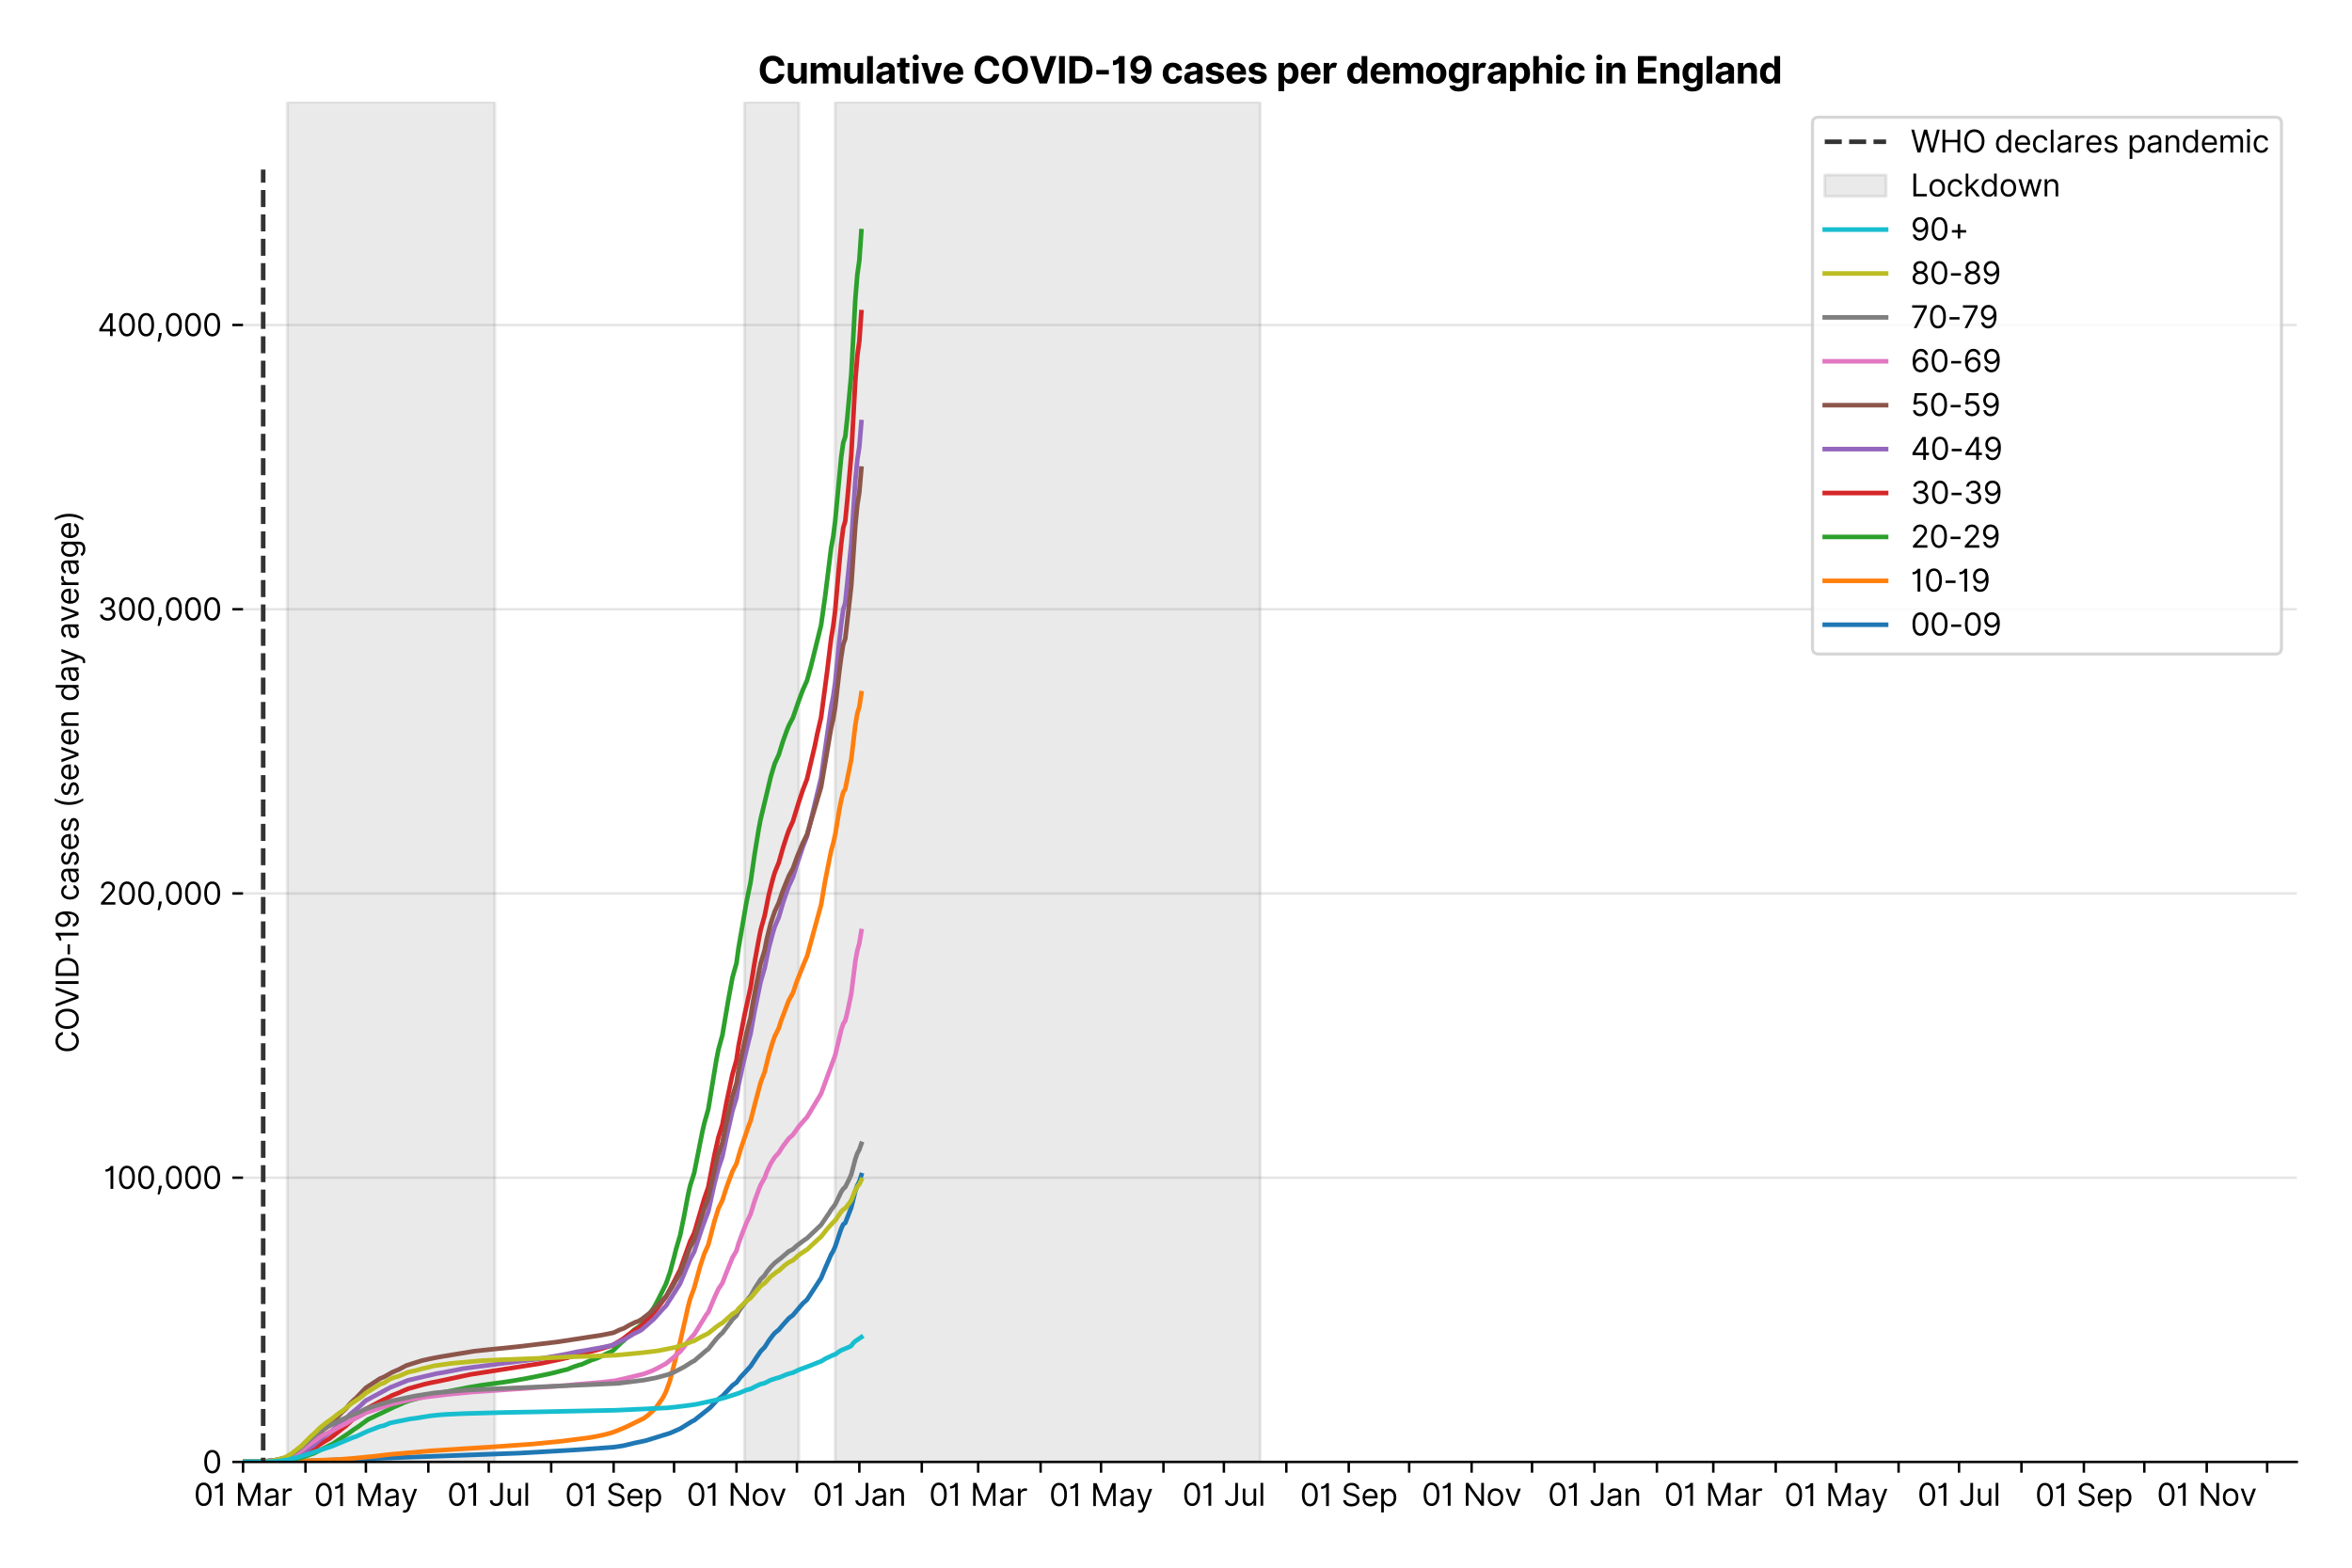 <?xml version="1.0" encoding="utf-8" standalone="no"?>
<!DOCTYPE svg PUBLIC "-//W3C//DTD SVG 1.1//EN"
  "http://www.w3.org/Graphics/SVG/1.1/DTD/svg11.dtd">
<svg xmlns:xlink="http://www.w3.org/1999/xlink" viewBox="0 0 766.842 511.234" xmlns="http://www.w3.org/2000/svg" version="1.1">
 <defs>
  <style type="text/css">*{stroke-linejoin: round; stroke-linecap: butt}</style>
 </defs>
 <g id="figure_1">
  <g id="patch_1">
   <path d="M -0 511.234 
L 766.842 511.234 
L 766.842 0 
L -0 0 
z
" style="fill: #ffffff"/>
  </g>
  <g id="axes_1">
   <g id="patch_2">
    <path d="M 79.242 476.745 
L 748.842 476.745 
L 748.842 33.225 
L 79.242 33.225 
z
" style="fill: #ffffff"/>
   </g>
   <g id="matplotlib.axis_1">
    <g id="xtick_1">
     <g id="line2d_1">
      <defs>
       <path id="m24cb7a9e6e" d="M 0 0 
L 0 3.5 
" style="stroke: #000000; stroke-width: 0.8"/>
      </defs>
      <g>
       <use xlink:href="#m24cb7a9e6e" x="79.242" y="476.745" style="stroke: #000000; stroke-width: 0.8"/>
      </g>
     </g>
     <g id="text_1">
      <!-- 01 Mar -->
      <g transform="translate(63.205 491.018) scale(0.1 -0.1)">
       <defs>
        <path id="Inter-Regular-30" d="M 2000 -64 
Q 1230 -64 806 561 
Q 382 1186 382 2327 
Q 382 3459 809 4088 
Q 1236 4718 2000 4718 
Q 2764 4718 3191 4088 
Q 3618 3459 3618 2327 
Q 3618 1186 3194 561 
Q 2771 -64 2000 -64 
z
M 2000 436 
Q 2509 436 2791 927 
Q 3073 1418 3073 2327 
Q 3073 3234 2789 3730 
Q 2505 4227 2000 4227 
Q 1496 4227 1211 3730 
Q 927 3234 927 2327 
Q 927 1418 1210 927 
Q 1493 436 2000 436 
z
" transform="scale(0.016)"/>
        <path id="Inter-Regular-31" d="M 1973 4655 
L 1973 0 
L 1409 0 
L 1409 3836 
L 1373 3836 
Q 1341 3773 1209 3692 
Q 1077 3611 868 3551 
Q 659 3491 391 3491 
L 391 3964 
Q 661 3964 859 4061 
Q 1057 4159 1190 4291 
Q 1323 4423 1392 4529 
Q 1461 4636 1473 4655 
L 1973 4655 
z
" transform="scale(0.016)"/>
        <path id="Inter-Regular-20" transform="scale(0.016)"/>
        <path id="Inter-Regular-4d" d="M 564 4655 
L 1236 4655 
L 2818 791 
L 2873 791 
L 4455 4655 
L 5127 4655 
L 5127 0 
L 4600 0 
L 4600 3536 
L 4555 3536 
L 3100 0 
L 2591 0 
L 1136 3536 
L 1091 3536 
L 1091 0 
L 564 0 
L 564 4655 
z
" transform="scale(0.016)"/>
        <path id="Inter-Regular-61" d="M 1518 -82 
Q 1186 -82 916 44 
Q 646 170 486 410 
Q 327 650 327 991 
Q 327 1291 445 1478 
Q 564 1666 761 1773 
Q 959 1880 1199 1933 
Q 1439 1986 1682 2018 
Q 2000 2059 2199 2080 
Q 2398 2102 2490 2154 
Q 2582 2207 2582 2336 
L 2582 2355 
Q 2582 2691 2399 2877 
Q 2216 3064 1846 3064 
Q 1461 3064 1243 2895 
Q 1025 2727 936 2536 
L 427 2718 
Q 564 3036 792 3214 
Q 1021 3393 1292 3464 
Q 1564 3536 1827 3536 
Q 1996 3536 2215 3496 
Q 2434 3457 2640 3334 
Q 2846 3211 2982 2963 
Q 3118 2716 3118 2300 
L 3118 0 
L 2582 0 
L 2582 473 
L 2555 473 
Q 2500 359 2373 229 
Q 2246 100 2034 9 
Q 1823 -82 1518 -82 
z
M 1600 400 
Q 1918 400 2137 525 
Q 2357 650 2469 847 
Q 2582 1045 2582 1264 
L 2582 1755 
Q 2548 1714 2433 1681 
Q 2318 1648 2169 1624 
Q 2021 1600 1881 1583 
Q 1741 1566 1655 1555 
Q 1446 1527 1265 1467 
Q 1084 1407 974 1287 
Q 864 1168 864 964 
Q 864 684 1072 542 
Q 1280 400 1600 400 
z
" transform="scale(0.016)"/>
        <path id="Inter-Regular-72" d="M 491 0 
L 491 3491 
L 1009 3491 
L 1009 2964 
L 1046 2964 
Q 1139 3223 1389 3384 
Q 1639 3545 1955 3545 
Q 2100 3545 2209 3511 
Q 2318 3477 2400 3418 
L 2218 2964 
Q 2161 2993 2085 3010 
Q 2009 3027 1909 3027 
Q 1527 3027 1277 2794 
Q 1027 2561 1027 2209 
L 1027 0 
L 491 0 
z
" transform="scale(0.016)"/>
       </defs>
       <use xlink:href="#Inter-Regular-30"/>
       <use xlink:href="#Inter-Regular-31" x="62.5"/>
       <use xlink:href="#Inter-Regular-20" x="106.676"/>
       <use xlink:href="#Inter-Regular-4d" x="134.801"/>
       <use xlink:href="#Inter-Regular-61" x="225.994"/>
       <use xlink:href="#Inter-Regular-72" x="282.386"/>
      </g>
     </g>
    </g>
    <g id="xtick_2">
     <g id="line2d_2">
      <g>
       <use xlink:href="#m24cb7a9e6e" x="99.598" y="476.745" style="stroke: #000000; stroke-width: 0.8"/>
      </g>
     </g>
    </g>
    <g id="xtick_3">
     <g id="line2d_3">
      <g>
       <use xlink:href="#m24cb7a9e6e" x="119.298" y="476.745" style="stroke: #000000; stroke-width: 0.8"/>
      </g>
     </g>
     <g id="text_2">
      <!-- 01 May -->
      <g transform="translate(102.395 491.117) scale(0.1 -0.1)">
       <defs>
        <path id="Inter-Regular-79" d="M 818 -1355 
Q 682 -1355 575 -1333 
Q 468 -1311 427 -1291 
L 564 -818 
Q 857 -893 1053 -814 
Q 1250 -736 1391 -345 
L 1509 -18 
L 218 3491 
L 800 3491 
L 1764 709 
L 1800 709 
L 2764 3491 
L 3346 3491 
L 1846 -564 
Q 1550 -1355 818 -1355 
z
" transform="scale(0.016)"/>
       </defs>
       <use xlink:href="#Inter-Regular-30"/>
       <use xlink:href="#Inter-Regular-31" x="62.5"/>
       <use xlink:href="#Inter-Regular-20" x="106.676"/>
       <use xlink:href="#Inter-Regular-4d" x="134.801"/>
       <use xlink:href="#Inter-Regular-61" x="225.994"/>
       <use xlink:href="#Inter-Regular-79" x="282.386"/>
      </g>
     </g>
    </g>
    <g id="xtick_4">
     <g id="line2d_4">
      <g>
       <use xlink:href="#m24cb7a9e6e" x="139.654" y="476.745" style="stroke: #000000; stroke-width: 0.8"/>
      </g>
     </g>
    </g>
    <g id="xtick_5">
     <g id="line2d_5">
      <g>
       <use xlink:href="#m24cb7a9e6e" x="159.354" y="476.745" style="stroke: #000000; stroke-width: 0.8"/>
      </g>
     </g>
     <g id="text_3">
      <!-- 01 Jul -->
      <g transform="translate(145.81 491.018) scale(0.1 -0.1)">
       <defs>
        <path id="Inter-Regular-4a" d="M 2346 4655 
L 2909 4655 
L 2909 1327 
Q 2909 657 2549 296 
Q 2189 -64 1582 -64 
Q 1200 -64 902 76 
Q 605 216 434 475 
Q 264 734 264 1091 
L 818 1091 
Q 818 795 1034 615 
Q 1250 436 1582 436 
Q 1948 436 2147 664 
Q 2346 893 2346 1327 
L 2346 4655 
z
" transform="scale(0.016)"/>
        <path id="Inter-Regular-75" d="M 2691 1427 
L 2691 3491 
L 3227 3491 
L 3227 0 
L 2691 0 
L 2691 591 
L 2655 591 
Q 2532 325 2273 140 
Q 2014 -45 1618 -45 
Q 1127 -45 809 280 
Q 491 605 491 1273 
L 491 3491 
L 1027 3491 
L 1027 1309 
Q 1027 927 1242 700 
Q 1457 473 1791 473 
Q 1991 473 2199 575 
Q 2407 677 2549 888 
Q 2691 1100 2691 1427 
z
" transform="scale(0.016)"/>
        <path id="Inter-Regular-6c" d="M 1027 4655 
L 1027 0 
L 491 0 
L 491 4655 
L 1027 4655 
z
" transform="scale(0.016)"/>
       </defs>
       <use xlink:href="#Inter-Regular-30"/>
       <use xlink:href="#Inter-Regular-31" x="62.5"/>
       <use xlink:href="#Inter-Regular-20" x="106.676"/>
       <use xlink:href="#Inter-Regular-4a" x="134.801"/>
       <use xlink:href="#Inter-Regular-75" x="189.063"/>
       <use xlink:href="#Inter-Regular-6c" x="247.159"/>
      </g>
     </g>
    </g>
    <g id="xtick_6">
     <g id="line2d_6">
      <g>
       <use xlink:href="#m24cb7a9e6e" x="179.71" y="476.745" style="stroke: #000000; stroke-width: 0.8"/>
      </g>
     </g>
    </g>
    <g id="xtick_7">
     <g id="line2d_7">
      <g>
       <use xlink:href="#m24cb7a9e6e" x="200.067" y="476.745" style="stroke: #000000; stroke-width: 0.8"/>
      </g>
     </g>
     <g id="text_4">
      <!-- 01 Sep -->
      <g transform="translate(184.179 491.117) scale(0.1 -0.1)">
       <defs>
        <path id="Inter-Regular-53" d="M 3109 3491 
Q 3068 3836 2777 4027 
Q 2486 4218 2064 4218 
Q 1600 4218 1318 3999 
Q 1036 3780 1036 3445 
Q 1036 3195 1189 3042 
Q 1343 2889 1553 2803 
Q 1764 2718 1936 2673 
L 2409 2545 
Q 2591 2498 2815 2414 
Q 3039 2330 3244 2185 
Q 3450 2041 3584 1816 
Q 3718 1591 3718 1264 
Q 3718 886 3521 581 
Q 3325 277 2949 97 
Q 2573 -82 2036 -82 
Q 1286 -82 845 272 
Q 405 627 364 1200 
L 946 1200 
Q 968 936 1124 764 
Q 1280 593 1519 510 
Q 1759 427 2036 427 
Q 2359 427 2616 533 
Q 2873 639 3023 828 
Q 3173 1018 3173 1273 
Q 3173 1505 3043 1650 
Q 2914 1795 2702 1886 
Q 2491 1977 2246 2045 
L 1673 2209 
Q 1127 2366 809 2657 
Q 491 2948 491 3418 
Q 491 3809 703 4101 
Q 916 4393 1276 4555 
Q 1636 4718 2082 4718 
Q 2532 4718 2882 4558 
Q 3232 4398 3437 4120 
Q 3643 3843 3655 3491 
L 3109 3491 
z
" transform="scale(0.016)"/>
        <path id="Inter-Regular-65" d="M 1955 -73 
Q 1450 -73 1085 151 
Q 721 375 524 778 
Q 327 1182 327 1718 
Q 327 2255 524 2665 
Q 721 3075 1074 3305 
Q 1427 3536 1900 3536 
Q 2173 3536 2439 3445 
Q 2705 3355 2923 3151 
Q 3141 2948 3270 2614 
Q 3400 2280 3400 1791 
L 3400 1564 
L 866 1564 
Q 884 1005 1183 707 
Q 1482 409 1955 409 
Q 2271 409 2498 545 
Q 2725 682 2827 955 
L 3346 809 
Q 3223 414 2854 170 
Q 2486 -73 1955 -73 
z
M 866 2027 
L 2855 2027 
Q 2855 2470 2595 2762 
Q 2336 3055 1900 3055 
Q 1593 3055 1368 2911 
Q 1143 2768 1013 2533 
Q 884 2298 866 2027 
z
" transform="scale(0.016)"/>
        <path id="Inter-Regular-70" d="M 491 -1309 
L 491 3491 
L 1009 3491 
L 1009 2936 
L 1073 2936 
Q 1132 3027 1237 3169 
Q 1343 3311 1542 3423 
Q 1741 3536 2082 3536 
Q 2523 3536 2859 3315 
Q 3196 3095 3384 2690 
Q 3573 2286 3573 1736 
Q 3573 1182 3384 776 
Q 3196 370 2861 148 
Q 2527 -73 2091 -73 
Q 1755 -73 1552 39 
Q 1350 152 1241 296 
Q 1132 441 1073 536 
L 1027 536 
L 1027 -1309 
L 491 -1309 
z
M 1018 1745 
Q 1018 1152 1276 780 
Q 1534 409 2018 409 
Q 2355 409 2581 587 
Q 2807 766 2921 1069 
Q 3036 1373 3036 1745 
Q 3036 2114 2923 2410 
Q 2811 2707 2585 2881 
Q 2359 3055 2018 3055 
Q 1527 3055 1272 2693 
Q 1018 2332 1018 1745 
z
" transform="scale(0.016)"/>
       </defs>
       <use xlink:href="#Inter-Regular-30"/>
       <use xlink:href="#Inter-Regular-31" x="62.5"/>
       <use xlink:href="#Inter-Regular-20" x="106.676"/>
       <use xlink:href="#Inter-Regular-53" x="134.801"/>
       <use xlink:href="#Inter-Regular-65" x="198.58"/>
       <use xlink:href="#Inter-Regular-70" x="256.818"/>
      </g>
     </g>
    </g>
    <g id="xtick_8">
     <g id="line2d_8">
      <g>
       <use xlink:href="#m24cb7a9e6e" x="219.766" y="476.745" style="stroke: #000000; stroke-width: 0.8"/>
      </g>
     </g>
    </g>
    <g id="xtick_9">
     <g id="line2d_9">
      <g>
       <use xlink:href="#m24cb7a9e6e" x="240.123" y="476.745" style="stroke: #000000; stroke-width: 0.8"/>
      </g>
     </g>
     <g id="text_5">
      <!-- 01 Nov -->
      <g transform="translate(223.851 491.018) scale(0.1 -0.1)">
       <defs>
        <path id="Inter-Regular-4e" d="M 4255 4655 
L 4255 0 
L 3709 0 
L 1173 3655 
L 1127 3655 
L 1127 0 
L 564 0 
L 564 4655 
L 1109 4655 
L 3655 991 
L 3700 991 
L 3700 4655 
L 4255 4655 
z
" transform="scale(0.016)"/>
        <path id="Inter-Regular-6f" d="M 1909 -73 
Q 1436 -73 1080 152 
Q 725 377 526 781 
Q 327 1186 327 1727 
Q 327 2273 526 2679 
Q 725 3086 1080 3311 
Q 1436 3536 1909 3536 
Q 2382 3536 2737 3311 
Q 3093 3086 3292 2679 
Q 3491 2273 3491 1727 
Q 3491 1186 3292 781 
Q 3093 377 2737 152 
Q 2382 -73 1909 -73 
z
M 1909 409 
Q 2268 409 2500 593 
Q 2732 777 2843 1077 
Q 2955 1377 2955 1727 
Q 2955 2077 2843 2379 
Q 2732 2682 2500 2868 
Q 2268 3055 1909 3055 
Q 1550 3055 1318 2868 
Q 1086 2682 975 2379 
Q 864 2077 864 1727 
Q 864 1377 975 1077 
Q 1086 777 1318 593 
Q 1550 409 1909 409 
z
" transform="scale(0.016)"/>
        <path id="Inter-Regular-76" d="M 3346 3491 
L 2055 0 
L 1509 0 
L 218 3491 
L 800 3491 
L 1764 709 
L 1800 709 
L 2764 3491 
L 3346 3491 
z
" transform="scale(0.016)"/>
       </defs>
       <use xlink:href="#Inter-Regular-30"/>
       <use xlink:href="#Inter-Regular-31" x="62.5"/>
       <use xlink:href="#Inter-Regular-20" x="106.676"/>
       <use xlink:href="#Inter-Regular-4e" x="134.801"/>
       <use xlink:href="#Inter-Regular-6f" x="210.085"/>
       <use xlink:href="#Inter-Regular-76" x="269.744"/>
      </g>
     </g>
    </g>
    <g id="xtick_10">
     <g id="line2d_10">
      <g>
       <use xlink:href="#m24cb7a9e6e" x="259.822" y="476.745" style="stroke: #000000; stroke-width: 0.8"/>
      </g>
     </g>
    </g>
    <g id="xtick_11">
     <g id="line2d_11">
      <g>
       <use xlink:href="#m24cb7a9e6e" x="280.178" y="476.745" style="stroke: #000000; stroke-width: 0.8"/>
      </g>
     </g>
     <g id="text_6">
      <!-- 01 Jan -->
      <g transform="translate(264.979 491.018) scale(0.1 -0.1)">
       <defs>
        <path id="Inter-Regular-6e" d="M 1027 2100 
L 1027 0 
L 491 0 
L 491 3491 
L 1009 3491 
L 1009 2945 
L 1055 2945 
Q 1177 3211 1427 3373 
Q 1677 3536 2073 3536 
Q 2602 3536 2928 3211 
Q 3255 2886 3255 2218 
L 3255 0 
L 2718 0 
L 2718 2182 
Q 2718 2593 2504 2824 
Q 2291 3055 1918 3055 
Q 1534 3055 1280 2806 
Q 1027 2557 1027 2100 
z
" transform="scale(0.016)"/>
       </defs>
       <use xlink:href="#Inter-Regular-30"/>
       <use xlink:href="#Inter-Regular-31" x="62.5"/>
       <use xlink:href="#Inter-Regular-20" x="106.676"/>
       <use xlink:href="#Inter-Regular-4a" x="134.801"/>
       <use xlink:href="#Inter-Regular-61" x="189.063"/>
       <use xlink:href="#Inter-Regular-6e" x="245.455"/>
      </g>
     </g>
    </g>
    <g id="xtick_12">
     <g id="line2d_12">
      <g>
       <use xlink:href="#m24cb7a9e6e" x="300.535" y="476.745" style="stroke: #000000; stroke-width: 0.8"/>
      </g>
     </g>
    </g>
    <g id="xtick_13">
     <g id="line2d_13">
      <g>
       <use xlink:href="#m24cb7a9e6e" x="318.921" y="476.745" style="stroke: #000000; stroke-width: 0.8"/>
      </g>
     </g>
     <g id="text_7">
      <!-- 01 Mar -->
      <g transform="translate(302.884 491.018) scale(0.1 -0.1)">
       <use xlink:href="#Inter-Regular-30"/>
       <use xlink:href="#Inter-Regular-31" x="62.5"/>
       <use xlink:href="#Inter-Regular-20" x="106.676"/>
       <use xlink:href="#Inter-Regular-4d" x="134.801"/>
       <use xlink:href="#Inter-Regular-61" x="225.994"/>
       <use xlink:href="#Inter-Regular-72" x="282.386"/>
      </g>
     </g>
    </g>
    <g id="xtick_14">
     <g id="line2d_14">
      <g>
       <use xlink:href="#m24cb7a9e6e" x="339.277" y="476.745" style="stroke: #000000; stroke-width: 0.8"/>
      </g>
     </g>
    </g>
    <g id="xtick_15">
     <g id="line2d_15">
      <g>
       <use xlink:href="#m24cb7a9e6e" x="358.977" y="476.745" style="stroke: #000000; stroke-width: 0.8"/>
      </g>
     </g>
     <g id="text_8">
      <!-- 01 May -->
      <g transform="translate(342.074 491.117) scale(0.1 -0.1)">
       <use xlink:href="#Inter-Regular-30"/>
       <use xlink:href="#Inter-Regular-31" x="62.5"/>
       <use xlink:href="#Inter-Regular-20" x="106.676"/>
       <use xlink:href="#Inter-Regular-4d" x="134.801"/>
       <use xlink:href="#Inter-Regular-61" x="225.994"/>
       <use xlink:href="#Inter-Regular-79" x="282.386"/>
      </g>
     </g>
    </g>
    <g id="xtick_16">
     <g id="line2d_16">
      <g>
       <use xlink:href="#m24cb7a9e6e" x="379.333" y="476.745" style="stroke: #000000; stroke-width: 0.8"/>
      </g>
     </g>
    </g>
    <g id="xtick_17">
     <g id="line2d_17">
      <g>
       <use xlink:href="#m24cb7a9e6e" x="399.033" y="476.745" style="stroke: #000000; stroke-width: 0.8"/>
      </g>
     </g>
     <g id="text_9">
      <!-- 01 Jul -->
      <g transform="translate(385.489 491.018) scale(0.1 -0.1)">
       <use xlink:href="#Inter-Regular-30"/>
       <use xlink:href="#Inter-Regular-31" x="62.5"/>
       <use xlink:href="#Inter-Regular-20" x="106.676"/>
       <use xlink:href="#Inter-Regular-4a" x="134.801"/>
       <use xlink:href="#Inter-Regular-75" x="189.063"/>
       <use xlink:href="#Inter-Regular-6c" x="247.159"/>
      </g>
     </g>
    </g>
    <g id="xtick_18">
     <g id="line2d_18">
      <g>
       <use xlink:href="#m24cb7a9e6e" x="419.389" y="476.745" style="stroke: #000000; stroke-width: 0.8"/>
      </g>
     </g>
    </g>
    <g id="xtick_19">
     <g id="line2d_19">
      <g>
       <use xlink:href="#m24cb7a9e6e" x="439.745" y="476.745" style="stroke: #000000; stroke-width: 0.8"/>
      </g>
     </g>
     <g id="text_10">
      <!-- 01 Sep -->
      <g transform="translate(423.858 491.117) scale(0.1 -0.1)">
       <use xlink:href="#Inter-Regular-30"/>
       <use xlink:href="#Inter-Regular-31" x="62.5"/>
       <use xlink:href="#Inter-Regular-20" x="106.676"/>
       <use xlink:href="#Inter-Regular-53" x="134.801"/>
       <use xlink:href="#Inter-Regular-65" x="198.58"/>
       <use xlink:href="#Inter-Regular-70" x="256.818"/>
      </g>
     </g>
    </g>
    <g id="xtick_20">
     <g id="line2d_20">
      <g>
       <use xlink:href="#m24cb7a9e6e" x="459.445" y="476.745" style="stroke: #000000; stroke-width: 0.8"/>
      </g>
     </g>
    </g>
    <g id="xtick_21">
     <g id="line2d_21">
      <g>
       <use xlink:href="#m24cb7a9e6e" x="479.801" y="476.745" style="stroke: #000000; stroke-width: 0.8"/>
      </g>
     </g>
     <g id="text_11">
      <!-- 01 Nov -->
      <g transform="translate(463.53 491.018) scale(0.1 -0.1)">
       <use xlink:href="#Inter-Regular-30"/>
       <use xlink:href="#Inter-Regular-31" x="62.5"/>
       <use xlink:href="#Inter-Regular-20" x="106.676"/>
       <use xlink:href="#Inter-Regular-4e" x="134.801"/>
       <use xlink:href="#Inter-Regular-6f" x="210.085"/>
       <use xlink:href="#Inter-Regular-76" x="269.744"/>
      </g>
     </g>
    </g>
    <g id="xtick_22">
     <g id="line2d_22">
      <g>
       <use xlink:href="#m24cb7a9e6e" x="499.501" y="476.745" style="stroke: #000000; stroke-width: 0.8"/>
      </g>
     </g>
    </g>
    <g id="xtick_23">
     <g id="line2d_23">
      <g>
       <use xlink:href="#m24cb7a9e6e" x="519.857" y="476.745" style="stroke: #000000; stroke-width: 0.8"/>
      </g>
     </g>
     <g id="text_12">
      <!-- 01 Jan -->
      <g transform="translate(504.658 491.018) scale(0.1 -0.1)">
       <use xlink:href="#Inter-Regular-30"/>
       <use xlink:href="#Inter-Regular-31" x="62.5"/>
       <use xlink:href="#Inter-Regular-20" x="106.676"/>
       <use xlink:href="#Inter-Regular-4a" x="134.801"/>
       <use xlink:href="#Inter-Regular-61" x="189.063"/>
       <use xlink:href="#Inter-Regular-6e" x="245.455"/>
      </g>
     </g>
    </g>
    <g id="xtick_24">
     <g id="line2d_24">
      <g>
       <use xlink:href="#m24cb7a9e6e" x="540.214" y="476.745" style="stroke: #000000; stroke-width: 0.8"/>
      </g>
     </g>
    </g>
    <g id="xtick_25">
     <g id="line2d_25">
      <g>
       <use xlink:href="#m24cb7a9e6e" x="558.6" y="476.745" style="stroke: #000000; stroke-width: 0.8"/>
      </g>
     </g>
     <g id="text_13">
      <!-- 01 Mar -->
      <g transform="translate(542.563 491.018) scale(0.1 -0.1)">
       <use xlink:href="#Inter-Regular-30"/>
       <use xlink:href="#Inter-Regular-31" x="62.5"/>
       <use xlink:href="#Inter-Regular-20" x="106.676"/>
       <use xlink:href="#Inter-Regular-4d" x="134.801"/>
       <use xlink:href="#Inter-Regular-61" x="225.994"/>
       <use xlink:href="#Inter-Regular-72" x="282.386"/>
      </g>
     </g>
    </g>
    <g id="xtick_26">
     <g id="line2d_26">
      <g>
       <use xlink:href="#m24cb7a9e6e" x="578.956" y="476.745" style="stroke: #000000; stroke-width: 0.8"/>
      </g>
     </g>
    </g>
    <g id="xtick_27">
     <g id="line2d_27">
      <g>
       <use xlink:href="#m24cb7a9e6e" x="598.656" y="476.745" style="stroke: #000000; stroke-width: 0.8"/>
      </g>
     </g>
     <g id="text_14">
      <!-- 01 May -->
      <g transform="translate(581.753 491.117) scale(0.1 -0.1)">
       <use xlink:href="#Inter-Regular-30"/>
       <use xlink:href="#Inter-Regular-31" x="62.5"/>
       <use xlink:href="#Inter-Regular-20" x="106.676"/>
       <use xlink:href="#Inter-Regular-4d" x="134.801"/>
       <use xlink:href="#Inter-Regular-61" x="225.994"/>
       <use xlink:href="#Inter-Regular-79" x="282.386"/>
      </g>
     </g>
    </g>
    <g id="xtick_28">
     <g id="line2d_28">
      <g>
       <use xlink:href="#m24cb7a9e6e" x="619.012" y="476.745" style="stroke: #000000; stroke-width: 0.8"/>
      </g>
     </g>
    </g>
    <g id="xtick_29">
     <g id="line2d_29">
      <g>
       <use xlink:href="#m24cb7a9e6e" x="638.712" y="476.745" style="stroke: #000000; stroke-width: 0.8"/>
      </g>
     </g>
     <g id="text_15">
      <!-- 01 Jul -->
      <g transform="translate(625.168 491.018) scale(0.1 -0.1)">
       <use xlink:href="#Inter-Regular-30"/>
       <use xlink:href="#Inter-Regular-31" x="62.5"/>
       <use xlink:href="#Inter-Regular-20" x="106.676"/>
       <use xlink:href="#Inter-Regular-4a" x="134.801"/>
       <use xlink:href="#Inter-Regular-75" x="189.063"/>
       <use xlink:href="#Inter-Regular-6c" x="247.159"/>
      </g>
     </g>
    </g>
    <g id="xtick_30">
     <g id="line2d_30">
      <g>
       <use xlink:href="#m24cb7a9e6e" x="659.068" y="476.745" style="stroke: #000000; stroke-width: 0.8"/>
      </g>
     </g>
    </g>
    <g id="xtick_31">
     <g id="line2d_31">
      <g>
       <use xlink:href="#m24cb7a9e6e" x="679.424" y="476.745" style="stroke: #000000; stroke-width: 0.8"/>
      </g>
     </g>
     <g id="text_16">
      <!-- 01 Sep -->
      <g transform="translate(663.537 491.117) scale(0.1 -0.1)">
       <use xlink:href="#Inter-Regular-30"/>
       <use xlink:href="#Inter-Regular-31" x="62.5"/>
       <use xlink:href="#Inter-Regular-20" x="106.676"/>
       <use xlink:href="#Inter-Regular-53" x="134.801"/>
       <use xlink:href="#Inter-Regular-65" x="198.58"/>
       <use xlink:href="#Inter-Regular-70" x="256.818"/>
      </g>
     </g>
    </g>
    <g id="xtick_32">
     <g id="line2d_32">
      <g>
       <use xlink:href="#m24cb7a9e6e" x="699.124" y="476.745" style="stroke: #000000; stroke-width: 0.8"/>
      </g>
     </g>
    </g>
    <g id="xtick_33">
     <g id="line2d_33">
      <g>
       <use xlink:href="#m24cb7a9e6e" x="719.48" y="476.745" style="stroke: #000000; stroke-width: 0.8"/>
      </g>
     </g>
     <g id="text_17">
      <!-- 01 Nov -->
      <g transform="translate(703.209 491.018) scale(0.1 -0.1)">
       <use xlink:href="#Inter-Regular-30"/>
       <use xlink:href="#Inter-Regular-31" x="62.5"/>
       <use xlink:href="#Inter-Regular-20" x="106.676"/>
       <use xlink:href="#Inter-Regular-4e" x="134.801"/>
       <use xlink:href="#Inter-Regular-6f" x="210.085"/>
       <use xlink:href="#Inter-Regular-76" x="269.744"/>
      </g>
     </g>
    </g>
    <g id="xtick_34">
     <g id="line2d_34">
      <g>
       <use xlink:href="#m24cb7a9e6e" x="739.18" y="476.745" style="stroke: #000000; stroke-width: 0.8"/>
      </g>
     </g>
    </g>
   </g>
   <g id="matplotlib.axis_2">
    <g id="ytick_1">
     <g id="line2d_35">
      <path d="M 79.242 476.745 
L 748.842 476.745 
" clip-path="url(#pc745124e3e)" style="fill: none; stroke: #e5e5e5; stroke-width: 0.8; stroke-linecap: square"/>
     </g>
     <g id="line2d_36">
      <defs>
       <path id="mf33b6ae4cf" d="M 0 0 
L -3.5 0 
" style="stroke: #000000; stroke-width: 0.8"/>
      </defs>
      <g>
       <use xlink:href="#mf33b6ae4cf" x="79.242" y="476.745" style="stroke: #000000; stroke-width: 0.8"/>
      </g>
     </g>
     <g id="text_18">
      <!-- 0 -->
      <g transform="translate(65.992 480.382) scale(0.1 -0.1)">
       <use xlink:href="#Inter-Regular-30"/>
      </g>
     </g>
    </g>
    <g id="ytick_2">
     <g id="line2d_37">
      <path d="M 79.242 384.052 
L 748.842 384.052 
" clip-path="url(#pc745124e3e)" style="fill: none; stroke: #e5e5e5; stroke-width: 0.8; stroke-linecap: square"/>
     </g>
     <g id="line2d_38">
      <g>
       <use xlink:href="#mf33b6ae4cf" x="79.242" y="384.052" style="stroke: #000000; stroke-width: 0.8"/>
      </g>
     </g>
     <g id="text_19">
      <!-- 100,000 -->
      <g transform="translate(33.777 387.688) scale(0.1 -0.1)">
       <defs>
        <path id="Inter-Regular-2c" d="M 1291 636 
L 1255 391 
Q 1216 132 1137 -163 
Q 1059 -459 975 -720 
Q 891 -982 836 -1136 
L 427 -1136 
Q 457 -991 504 -752 
Q 552 -514 601 -219 
Q 650 75 682 382 
L 709 636 
L 1291 636 
z
" transform="scale(0.016)"/>
       </defs>
       <use xlink:href="#Inter-Regular-31"/>
       <use xlink:href="#Inter-Regular-30" x="44.176"/>
       <use xlink:href="#Inter-Regular-30" x="106.676"/>
       <use xlink:href="#Inter-Regular-2c" x="169.176"/>
       <use xlink:href="#Inter-Regular-30" x="197.159"/>
       <use xlink:href="#Inter-Regular-30" x="259.659"/>
       <use xlink:href="#Inter-Regular-30" x="322.159"/>
      </g>
     </g>
    </g>
    <g id="ytick_3">
     <g id="line2d_39">
      <path d="M 79.242 291.359 
L 748.842 291.359 
" clip-path="url(#pc745124e3e)" style="fill: none; stroke: #e5e5e5; stroke-width: 0.8; stroke-linecap: square"/>
     </g>
     <g id="line2d_40">
      <g>
       <use xlink:href="#mf33b6ae4cf" x="79.242" y="291.359" style="stroke: #000000; stroke-width: 0.8"/>
      </g>
     </g>
     <g id="text_20">
      <!-- 200,000 -->
      <g transform="translate(32.142 294.995) scale(0.1 -0.1)">
       <defs>
        <path id="Inter-Regular-32" d="M 482 0 
L 482 409 
L 2018 2091 
Q 2289 2386 2464 2605 
Q 2639 2825 2724 3019 
Q 2809 3214 2809 3427 
Q 2809 3795 2553 4011 
Q 2298 4227 1918 4227 
Q 1514 4227 1275 3985 
Q 1036 3743 1036 3345 
L 500 3345 
Q 500 3755 688 4064 
Q 877 4373 1203 4545 
Q 1530 4718 1936 4718 
Q 2346 4718 2661 4545 
Q 2977 4373 3156 4079 
Q 3336 3786 3336 3427 
Q 3336 3170 3244 2926 
Q 3152 2682 2926 2383 
Q 2700 2084 2300 1655 
L 1255 536 
L 1255 500 
L 3418 500 
L 3418 0 
L 482 0 
z
" transform="scale(0.016)"/>
       </defs>
       <use xlink:href="#Inter-Regular-32"/>
       <use xlink:href="#Inter-Regular-30" x="60.511"/>
       <use xlink:href="#Inter-Regular-30" x="123.011"/>
       <use xlink:href="#Inter-Regular-2c" x="185.511"/>
       <use xlink:href="#Inter-Regular-30" x="213.494"/>
       <use xlink:href="#Inter-Regular-30" x="275.994"/>
       <use xlink:href="#Inter-Regular-30" x="338.494"/>
      </g>
     </g>
    </g>
    <g id="ytick_4">
     <g id="line2d_41">
      <path d="M 79.242 198.665 
L 748.842 198.665 
" clip-path="url(#pc745124e3e)" style="fill: none; stroke: #e5e5e5; stroke-width: 0.8; stroke-linecap: square"/>
     </g>
     <g id="line2d_42">
      <g>
       <use xlink:href="#mf33b6ae4cf" x="79.242" y="198.665" style="stroke: #000000; stroke-width: 0.8"/>
      </g>
     </g>
     <g id="text_21">
      <!-- 300,000 -->
      <g transform="translate(31.83 202.302) scale(0.1 -0.1)">
       <defs>
        <path id="Inter-Regular-33" d="M 2055 -64 
Q 1605 -64 1253 90 
Q 902 245 696 521 
Q 491 798 473 1164 
L 1046 1164 
Q 1071 827 1356 631 
Q 1641 436 2046 436 
Q 2493 436 2783 664 
Q 3073 893 3073 1264 
Q 3073 1650 2787 1893 
Q 2502 2136 1973 2136 
L 1600 2136 
L 1600 2636 
L 1973 2636 
Q 2386 2636 2647 2856 
Q 2909 3077 2909 3445 
Q 2909 3798 2679 4012 
Q 2450 4227 2064 4227 
Q 1823 4227 1610 4139 
Q 1398 4052 1264 3887 
Q 1130 3723 1118 3491 
L 573 3491 
Q 586 3857 793 4133 
Q 1000 4409 1335 4563 
Q 1671 4718 2073 4718 
Q 2505 4718 2814 4544 
Q 3123 4370 3289 4086 
Q 3455 3802 3455 3473 
Q 3455 3080 3249 2802 
Q 3043 2525 2691 2418 
L 2691 2382 
Q 3132 2309 3379 2008 
Q 3627 1707 3627 1264 
Q 3627 884 3421 583 
Q 3216 282 2861 109 
Q 2507 -64 2055 -64 
z
" transform="scale(0.016)"/>
       </defs>
       <use xlink:href="#Inter-Regular-33"/>
       <use xlink:href="#Inter-Regular-30" x="63.636"/>
       <use xlink:href="#Inter-Regular-30" x="126.136"/>
       <use xlink:href="#Inter-Regular-2c" x="188.636"/>
       <use xlink:href="#Inter-Regular-30" x="216.619"/>
       <use xlink:href="#Inter-Regular-30" x="279.119"/>
       <use xlink:href="#Inter-Regular-30" x="341.619"/>
      </g>
     </g>
    </g>
    <g id="ytick_5">
     <g id="line2d_43">
      <path d="M 79.242 105.972 
L 748.842 105.972 
" clip-path="url(#pc745124e3e)" style="fill: none; stroke: #e5e5e5; stroke-width: 0.8; stroke-linecap: square"/>
     </g>
     <g id="line2d_44">
      <g>
       <use xlink:href="#mf33b6ae4cf" x="79.242" y="105.972" style="stroke: #000000; stroke-width: 0.8"/>
      </g>
     </g>
     <g id="text_22">
      <!-- 400,000 -->
      <g transform="translate(31.773 109.609) scale(0.1 -0.1)">
       <defs>
        <path id="Inter-Regular-34" d="M 373 955 
L 373 1418 
L 2418 4655 
L 3100 4655 
L 3100 1455 
L 3736 1455 
L 3736 955 
L 3100 955 
L 3100 0 
L 2564 0 
L 2564 955 
L 373 955 
z
M 2564 1455 
L 2564 3936 
L 2527 3936 
L 982 1491 
L 982 1455 
L 2564 1455 
z
" transform="scale(0.016)"/>
       </defs>
       <use xlink:href="#Inter-Regular-34"/>
       <use xlink:href="#Inter-Regular-30" x="64.205"/>
       <use xlink:href="#Inter-Regular-30" x="126.705"/>
       <use xlink:href="#Inter-Regular-2c" x="189.205"/>
       <use xlink:href="#Inter-Regular-30" x="217.188"/>
       <use xlink:href="#Inter-Regular-30" x="279.688"/>
       <use xlink:href="#Inter-Regular-30" x="342.188"/>
      </g>
     </g>
    </g>
    <g id="text_23">
     <!-- COVID-19 cases (seven day average) -->
     <g transform="translate(25.614 343.418) rotate(-90) scale(0.1 -0.1)">
      <defs>
       <path id="Inter-Regular-43" d="M 4309 3200 
L 3746 3200 
Q 3677 3523 3484 3743 
Q 3291 3964 3018 4077 
Q 2746 4191 2436 4191 
Q 2014 4191 1672 3977 
Q 1330 3764 1128 3348 
Q 927 2932 927 2327 
Q 927 1723 1128 1307 
Q 1330 891 1672 677 
Q 2014 464 2436 464 
Q 2746 464 3018 577 
Q 3291 691 3484 911 
Q 3677 1132 3746 1455 
L 4309 1455 
Q 4223 977 3957 637 
Q 3691 298 3298 117 
Q 2905 -64 2436 -64 
Q 1841 -64 1377 227 
Q 914 518 648 1054 
Q 382 1591 382 2327 
Q 382 3064 648 3600 
Q 914 4136 1377 4427 
Q 1841 4718 2436 4718 
Q 2905 4718 3298 4537 
Q 3691 4357 3957 4017 
Q 4223 3677 4309 3200 
z
" transform="scale(0.016)"/>
       <path id="Inter-Regular-4f" d="M 4491 2327 
Q 4491 1591 4225 1054 
Q 3959 518 3495 227 
Q 3032 -64 2436 -64 
Q 1841 -64 1377 227 
Q 914 518 648 1054 
Q 382 1591 382 2327 
Q 382 3064 648 3600 
Q 914 4136 1377 4427 
Q 1841 4718 2436 4718 
Q 3032 4718 3495 4427 
Q 3959 4136 4225 3600 
Q 4491 3064 4491 2327 
z
M 3946 2327 
Q 3946 2932 3744 3348 
Q 3543 3764 3201 3977 
Q 2859 4191 2436 4191 
Q 2014 4191 1672 3977 
Q 1330 3764 1128 3348 
Q 927 2932 927 2327 
Q 927 1723 1128 1307 
Q 1330 891 1672 677 
Q 2014 464 2436 464 
Q 2859 464 3201 677 
Q 3543 891 3744 1307 
Q 3946 1723 3946 2327 
z
" transform="scale(0.016)"/>
       <path id="Inter-Regular-56" d="M 755 4655 
L 2136 736 
L 2191 736 
L 3573 4655 
L 4164 4655 
L 2455 0 
L 1873 0 
L 164 4655 
L 755 4655 
z
" transform="scale(0.016)"/>
       <path id="Inter-Regular-49" d="M 1127 4655 
L 1127 0 
L 564 0 
L 564 4655 
L 1127 4655 
z
" transform="scale(0.016)"/>
       <path id="Inter-Regular-44" d="M 2000 0 
L 564 0 
L 564 4655 
L 2064 4655 
Q 2741 4655 3223 4376 
Q 3705 4098 3961 3578 
Q 4218 3059 4218 2336 
Q 4218 1609 3959 1085 
Q 3700 561 3204 280 
Q 2709 0 2000 0 
z
M 1127 500 
L 1964 500 
Q 2830 500 3251 992 
Q 3673 1484 3673 2336 
Q 3673 3182 3259 3668 
Q 2846 4155 2027 4155 
L 1127 4155 
L 1127 500 
z
" transform="scale(0.016)"/>
       <path id="Inter-Regular-2d" d="M 2491 2245 
L 2491 1745 
L 455 1745 
L 455 2245 
L 2491 2245 
z
" transform="scale(0.016)"/>
       <path id="Inter-Regular-39" d="M 1964 4727 
Q 2250 4725 2536 4618 
Q 2823 4511 3059 4263 
Q 3296 4016 3439 3590 
Q 3582 3164 3582 2518 
Q 3582 1277 3128 606 
Q 2675 -64 1891 -64 
Q 1305 -64 916 278 
Q 527 620 446 1173 
L 1000 1173 
Q 1075 852 1299 644 
Q 1523 436 1891 436 
Q 2430 436 2742 906 
Q 3055 1377 3055 2236 
L 3018 2236 
Q 2827 1950 2530 1784 
Q 2234 1618 1873 1618 
Q 1473 1618 1140 1817 
Q 807 2016 608 2365 
Q 409 2714 409 3164 
Q 409 3595 601 3952 
Q 793 4309 1142 4520 
Q 1491 4732 1964 4727 
z
M 1964 4227 
Q 1677 4227 1449 4084 
Q 1221 3941 1088 3700 
Q 955 3459 955 3164 
Q 955 2873 1083 2635 
Q 1211 2398 1435 2258 
Q 1659 2118 1946 2118 
Q 2232 2118 2465 2266 
Q 2698 2414 2835 2654 
Q 2973 2895 2973 3173 
Q 2973 3450 2842 3691 
Q 2711 3932 2483 4079 
Q 2255 4227 1964 4227 
z
" transform="scale(0.016)"/>
       <path id="Inter-Regular-63" d="M 1909 -73 
Q 1418 -73 1063 159 
Q 709 391 518 798 
Q 327 1205 327 1727 
Q 327 2259 524 2667 
Q 721 3075 1074 3305 
Q 1427 3536 1900 3536 
Q 2268 3536 2563 3400 
Q 2859 3264 3047 3018 
Q 3236 2773 3282 2445 
L 2746 2445 
Q 2684 2684 2474 2869 
Q 2264 3055 1909 3055 
Q 1439 3055 1151 2697 
Q 864 2339 864 1745 
Q 864 1139 1148 774 
Q 1432 409 1909 409 
Q 2223 409 2447 570 
Q 2671 732 2746 1018 
L 3282 1018 
Q 3236 709 3058 462 
Q 2880 216 2588 71 
Q 2296 -73 1909 -73 
z
" transform="scale(0.016)"/>
       <path id="Inter-Regular-73" d="M 2964 2709 
L 2482 2573 
Q 2411 2755 2245 2914 
Q 2080 3073 1727 3073 
Q 1407 3073 1194 2926 
Q 982 2780 982 2555 
Q 982 2355 1127 2239 
Q 1273 2123 1582 2045 
L 2100 1918 
Q 3027 1691 3027 973 
Q 3027 673 2855 436 
Q 2684 200 2377 63 
Q 2071 -73 1664 -73 
Q 1130 -73 780 159 
Q 430 391 336 836 
L 846 964 
Q 989 400 1655 400 
Q 2030 400 2251 560 
Q 2473 720 2473 945 
Q 2473 1316 1955 1436 
L 1373 1573 
Q 893 1686 669 1926 
Q 446 2166 446 2527 
Q 446 2823 613 3050 
Q 780 3277 1069 3406 
Q 1359 3536 1727 3536 
Q 2246 3536 2542 3309 
Q 2839 3082 2964 2709 
z
" transform="scale(0.016)"/>
       <path id="Inter-Regular-28" d="M 682 1964 
Q 682 2823 906 3544 
Q 1130 4266 1546 4873 
L 2018 4873 
Q 1800 4573 1623 4095 
Q 1446 3618 1341 3061 
Q 1236 2505 1236 1964 
Q 1236 1423 1341 866 
Q 1446 309 1623 -168 
Q 1800 -645 2018 -945 
L 1546 -945 
Q 1130 -339 906 383 
Q 682 1105 682 1964 
z
" transform="scale(0.016)"/>
       <path id="Inter-Regular-64" d="M 1809 -73 
Q 1373 -73 1039 148 
Q 705 370 516 776 
Q 327 1182 327 1736 
Q 327 2286 516 2690 
Q 705 3095 1041 3315 
Q 1377 3536 1818 3536 
Q 2159 3536 2358 3423 
Q 2557 3311 2662 3169 
Q 2768 3027 2827 2936 
L 2873 2936 
L 2873 4655 
L 3409 4655 
L 3409 0 
L 2891 0 
L 2891 536 
L 2827 536 
Q 2768 441 2659 296 
Q 2550 152 2348 39 
Q 2146 -73 1809 -73 
z
M 1882 409 
Q 2366 409 2624 780 
Q 2882 1152 2882 1745 
Q 2882 2332 2627 2693 
Q 2373 3055 1882 3055 
Q 1541 3055 1315 2881 
Q 1089 2707 976 2410 
Q 864 2114 864 1745 
Q 864 1373 978 1069 
Q 1093 766 1319 587 
Q 1546 409 1882 409 
z
" transform="scale(0.016)"/>
       <path id="Inter-Regular-67" d="M 1900 -1382 
Q 1316 -1382 976 -1169 
Q 636 -957 473 -682 
L 900 -382 
Q 973 -477 1084 -601 
Q 1196 -725 1390 -817 
Q 1584 -909 1900 -909 
Q 2323 -909 2598 -704 
Q 2873 -500 2873 -64 
L 2873 645 
L 2827 645 
Q 2768 550 2660 410 
Q 2552 270 2351 162 
Q 2150 55 1809 55 
Q 1386 55 1051 255 
Q 716 455 521 836 
Q 327 1218 327 1764 
Q 327 2300 516 2699 
Q 705 3098 1041 3317 
Q 1377 3536 1818 3536 
Q 2159 3536 2360 3423 
Q 2561 3311 2669 3169 
Q 2777 3027 2836 2936 
L 2891 2936 
L 2891 3491 
L 3409 3491 
L 3409 -100 
Q 3409 -550 3205 -833 
Q 3002 -1116 2660 -1249 
Q 2318 -1382 1900 -1382 
z
M 1882 536 
Q 2366 536 2624 864 
Q 2882 1193 2882 1773 
Q 2882 2339 2627 2697 
Q 2373 3055 1882 3055 
Q 1541 3055 1315 2882 
Q 1089 2709 976 2418 
Q 864 2127 864 1773 
Q 864 1227 1120 881 
Q 1377 536 1882 536 
z
" transform="scale(0.016)"/>
       <path id="Inter-Regular-29" d="M 1638 1940 
Q 1638 1081 1414 359 
Q 1191 -362 775 -969 
L 302 -969 
Q 520 -669 697 -191 
Q 875 286 979 842 
Q 1084 1399 1084 1940 
Q 1084 2481 979 3038 
Q 875 3595 697 4072 
Q 520 4549 302 4849 
L 775 4849 
Q 1191 4243 1414 3521 
Q 1638 2799 1638 1940 
z
" transform="scale(0.016)"/>
      </defs>
      <use xlink:href="#Inter-Regular-43"/>
      <use xlink:href="#Inter-Regular-4f" x="72.727"/>
      <use xlink:href="#Inter-Regular-56" x="148.864"/>
      <use xlink:href="#Inter-Regular-49" x="216.477"/>
      <use xlink:href="#Inter-Regular-44" x="242.898"/>
      <use xlink:href="#Inter-Regular-2d" x="314.773"/>
      <use xlink:href="#Inter-Regular-31" x="360.796"/>
      <use xlink:href="#Inter-Regular-39" x="404.972"/>
      <use xlink:href="#Inter-Regular-20" x="467.33"/>
      <use xlink:href="#Inter-Regular-63" x="495.455"/>
      <use xlink:href="#Inter-Regular-61" x="551.279"/>
      <use xlink:href="#Inter-Regular-73" x="607.671"/>
      <use xlink:href="#Inter-Regular-65" x="659.943"/>
      <use xlink:href="#Inter-Regular-73" x="718.182"/>
      <use xlink:href="#Inter-Regular-20" x="770.455"/>
      <use xlink:href="#Inter-Regular-28" x="798.58"/>
      <use xlink:href="#Inter-Regular-73" x="834.801"/>
      <use xlink:href="#Inter-Regular-65" x="887.074"/>
      <use xlink:href="#Inter-Regular-76" x="945.313"/>
      <use xlink:href="#Inter-Regular-65" x="1000.994"/>
      <use xlink:href="#Inter-Regular-6e" x="1059.233"/>
      <use xlink:href="#Inter-Regular-20" x="1117.756"/>
      <use xlink:href="#Inter-Regular-64" x="1145.881"/>
      <use xlink:href="#Inter-Regular-61" x="1207.955"/>
      <use xlink:href="#Inter-Regular-79" x="1264.347"/>
      <use xlink:href="#Inter-Regular-20" x="1320.029"/>
      <use xlink:href="#Inter-Regular-61" x="1348.154"/>
      <use xlink:href="#Inter-Regular-76" x="1404.546"/>
      <use xlink:href="#Inter-Regular-65" x="1460.228"/>
      <use xlink:href="#Inter-Regular-72" x="1518.466"/>
      <use xlink:href="#Inter-Regular-61" x="1556.818"/>
      <use xlink:href="#Inter-Regular-67" x="1613.211"/>
      <use xlink:href="#Inter-Regular-65" x="1674.148"/>
      <use xlink:href="#Inter-Regular-29" x="1732.387"/>
     </g>
    </g>
   </g>
   <g id="patch_3">
    <path d="M 93.689 476.745 
L 93.689 33.225 
L 161.324 33.225 
L 161.324 476.745 
z
" clip-path="url(#pc745124e3e)" style="fill: #777777; opacity: 0.15; stroke: #777777; stroke-linejoin: miter"/>
   </g>
   <g id="patch_4">
    <path d="M 242.749 476.745 
L 242.749 33.225 
L 260.479 33.225 
L 260.479 476.745 
z
" clip-path="url(#pc745124e3e)" style="fill: #777777; opacity: 0.15; stroke: #777777; stroke-linejoin: miter"/>
   </g>
   <g id="patch_5">
    <path d="M 272.299 476.745 
L 272.299 33.225 
L 410.853 33.225 
L 410.853 476.745 
z
" clip-path="url(#pc745124e3e)" style="fill: #777777; opacity: 0.15; stroke: #777777; stroke-linejoin: miter"/>
   </g>
   <g id="line2d_45">
    <path d="M 58.886 476.745 
L 93.689 476.644 
L 169.204 473.872 
L 186.277 472.9 
L 190.217 472.647 
L 200.067 471.927 
L 203.35 471.427 
L 206.633 470.622 
L 210.573 469.785 
L 218.453 467.342 
L 221.736 465.914 
L 225.676 463.488 
L 226.333 463.177 
L 231.586 459.008 
L 233.556 456.811 
L 234.869 455.741 
L 235.526 455.292 
L 237.496 453.183 
L 238.809 451.784 
L 240.123 450.84 
L 241.436 449.114 
L 244.719 445.563 
L 246.689 442.578 
L 248.002 440.663 
L 249.316 439.315 
L 250.629 437.249 
L 251.942 435.482 
L 252.599 434.697 
L 253.912 433.636 
L 255.226 432.07 
L 257.196 429.889 
L 258.509 428.888 
L 261.135 425.769 
L 261.792 425.007 
L 263.105 423.852 
L 267.702 416.786 
L 269.015 413.638 
L 270.985 409.108 
L 271.642 407.995 
L 272.299 406.515 
L 274.269 400.682 
L 274.925 399.265 
L 275.582 398.803 
L 277.552 393.758 
L 278.865 388.412 
L 279.522 386.516 
L 280.178 385.318 
L 280.835 383.198 
L 280.835 383.198 
" clip-path="url(#pc745124e3e)" style="fill: none; stroke: #1f77b4; stroke-width: 1.5; stroke-linecap: square"/>
   </g>
   <g id="line2d_46">
    <path d="M 58.886 476.745 
L 93.032 476.653 
L 110.762 475.921 
L 114.702 475.602 
L 121.925 474.91 
L 127.178 474.287 
L 140.968 473.085 
L 161.324 471.787 
L 173.8 470.901 
L 179.054 470.383 
L 182.994 469.997 
L 191.53 468.907 
L 194.157 468.461 
L 196.783 467.917 
L 199.41 467.218 
L 200.723 466.752 
L 204.007 465.387 
L 209.916 462.516 
L 211.23 461.532 
L 213.2 459.751 
L 213.856 459.046 
L 215.826 456.277 
L 216.483 455.162 
L 217.14 453.819 
L 218.453 450.18 
L 221.08 439.892 
L 221.736 437.652 
L 223.706 429.003 
L 224.363 425.977 
L 225.019 423.569 
L 226.333 420.01 
L 228.303 412.851 
L 229.616 408.857 
L 230.929 405.964 
L 232.899 398.38 
L 234.213 394.159 
L 235.526 391.412 
L 236.839 387.296 
L 238.809 381.958 
L 240.123 379.466 
L 241.436 374.893 
L 244.062 367.218 
L 244.719 365.552 
L 246.032 360.367 
L 248.002 352.966 
L 249.316 349.543 
L 250.629 344.136 
L 251.942 339.769 
L 252.599 337.92 
L 253.912 335.303 
L 254.569 333.146 
L 257.196 326.182 
L 258.509 323.85 
L 259.822 319.976 
L 262.449 313.382 
L 263.105 311.903 
L 267.702 295.075 
L 269.015 287.362 
L 270.985 277.392 
L 271.642 275.074 
L 272.299 272.187 
L 273.612 264.294 
L 274.269 260.892 
L 274.925 258.355 
L 275.582 257.356 
L 276.895 250.815 
L 277.552 247.62 
L 278.865 236.51 
L 279.522 232.614 
L 280.178 230.474 
L 280.835 226.06 
L 280.835 226.06 
" clip-path="url(#pc745124e3e)" style="fill: none; stroke: #ff7f0e; stroke-width: 1.5; stroke-linecap: square"/>
   </g>
   <g id="line2d_47">
    <path d="M 58.886 476.744 
L 85.152 476.637 
L 95.002 475.887 
L 98.285 475.299 
L 100.255 474.657 
L 101.568 474.166 
L 102.225 473.979 
L 108.792 470.671 
L 110.762 469.318 
L 113.388 467.581 
L 115.358 466.167 
L 116.671 465.322 
L 119.955 462.913 
L 128.491 458.817 
L 131.775 457.386 
L 133.088 456.873 
L 135.058 456.327 
L 140.968 454.768 
L 143.594 454.247 
L 152.787 452.434 
L 156.727 451.768 
L 163.951 450.77 
L 165.921 450.477 
L 167.891 450.162 
L 171.83 449.474 
L 176.427 448.559 
L 179.71 447.864 
L 181.68 447.374 
L 184.307 446.693 
L 184.964 446.571 
L 186.934 445.76 
L 188.903 445.094 
L 189.56 444.972 
L 192.843 443.53 
L 194.813 442.858 
L 196.783 441.915 
L 198.097 441.277 
L 199.41 440.728 
L 200.067 440.241 
L 202.693 437.721 
L 203.35 437.234 
L 204.663 435.745 
L 206.633 433.761 
L 208.603 432.419 
L 209.26 431.835 
L 210.573 430.203 
L 213.2 426.389 
L 214.513 423.947 
L 216.483 420.011 
L 217.14 418.663 
L 218.453 414.884 
L 219.766 409.982 
L 220.423 407.343 
L 221.736 402.924 
L 223.05 396.493 
L 224.363 389.49 
L 225.019 386.623 
L 226.333 382.511 
L 228.959 369.251 
L 229.616 366.352 
L 230.929 361.719 
L 233.556 345.703 
L 234.213 342.367 
L 235.526 337.538 
L 237.496 325.878 
L 238.809 318.753 
L 240.123 314.059 
L 240.779 309.253 
L 243.406 294.032 
L 244.719 287.693 
L 246.032 278.56 
L 247.346 270.529 
L 248.002 267.089 
L 249.972 258.915 
L 251.286 253.341 
L 252.599 248.986 
L 253.912 246.107 
L 255.226 241.88 
L 256.539 238.214 
L 257.196 236.584 
L 258.509 234.061 
L 260.479 228.374 
L 261.792 224.888 
L 263.105 221.954 
L 264.419 217.185 
L 267.702 203.883 
L 269.015 194.582 
L 270.985 178.645 
L 271.642 175.097 
L 272.299 169.919 
L 274.269 149.036 
L 274.925 144.372 
L 275.582 142.422 
L 276.239 136.37 
L 277.552 122.006 
L 278.865 97.619 
L 279.522 89.569 
L 280.178 84.915 
L 280.835 75.369 
L 280.835 75.369 
" clip-path="url(#pc745124e3e)" style="fill: none; stroke: #2ca02c; stroke-width: 1.5; stroke-linecap: square"/>
   </g>
   <g id="line2d_48">
    <path d="M 58.886 476.745 
L 84.495 476.655 
L 88.435 476.416 
L 90.405 476.241 
L 93.689 475.747 
L 97.629 474.738 
L 98.942 474.182 
L 101.568 472.829 
L 102.225 472.535 
L 104.195 471.103 
L 105.508 470.236 
L 107.478 469.104 
L 108.792 468.101 
L 111.418 466.004 
L 112.732 465.03 
L 114.702 463.175 
L 117.328 461.203 
L 118.641 460.012 
L 119.298 459.5 
L 124.551 456.709 
L 125.865 456.082 
L 127.835 455.058 
L 129.805 454.292 
L 131.775 453.409 
L 133.088 452.871 
L 135.714 452.135 
L 138.341 451.403 
L 140.311 450.951 
L 143.594 450.293 
L 153.444 448.198 
L 176.427 444.595 
L 182.337 443.349 
L 184.307 442.892 
L 184.964 442.786 
L 186.934 442.113 
L 188.903 441.647 
L 190.217 441.347 
L 191.53 441.005 
L 193.5 440.51 
L 194.813 440.195 
L 196.783 439.591 
L 198.097 439.181 
L 199.41 438.83 
L 200.723 438.076 
L 203.35 436.459 
L 204.663 435.392 
L 207.29 433.547 
L 207.946 433.296 
L 209.916 431.666 
L 212.543 428.837 
L 213.856 427.194 
L 217.14 422.864 
L 219.766 417.946 
L 221.08 415.338 
L 221.736 414.107 
L 223.706 408.5 
L 225.019 404.821 
L 226.333 402.122 
L 229.616 390.932 
L 230.929 387.16 
L 232.899 376.847 
L 234.213 370.953 
L 235.526 366.744 
L 236.839 359.686 
L 238.809 350.298 
L 240.123 345.688 
L 240.779 341.181 
L 242.749 330.983 
L 244.062 324.99 
L 244.719 322.01 
L 246.032 313.847 
L 247.346 306.599 
L 248.002 303.259 
L 249.316 298.564 
L 250.629 291.931 
L 251.942 286.751 
L 252.599 284.527 
L 253.912 281.297 
L 255.226 276.664 
L 256.539 272.583 
L 257.196 270.729 
L 258.509 267.852 
L 260.479 261.427 
L 261.792 257.517 
L 263.105 254.092 
L 265.732 242.923 
L 266.389 239.632 
L 267.702 233.955 
L 269.672 219.073 
L 270.985 208.173 
L 271.642 204.265 
L 272.299 199.091 
L 273.612 184.118 
L 274.269 177.306 
L 274.925 172.17 
L 275.582 169.914 
L 276.239 163.25 
L 277.552 148.293 
L 278.865 124.265 
L 279.522 116.023 
L 280.178 111.18 
L 280.835 101.793 
L 280.835 101.793 
" clip-path="url(#pc745124e3e)" style="fill: none; stroke: #d62728; stroke-width: 1.5; stroke-linecap: square"/>
   </g>
   <g id="line2d_49">
    <path d="M 58.886 476.745 
L 84.495 476.65 
L 89.749 476.336 
L 93.032 475.846 
L 97.629 474.277 
L 99.598 473.069 
L 101.568 471.67 
L 102.225 471.301 
L 104.852 468.988 
L 106.165 468.094 
L 107.478 467.22 
L 108.792 466.081 
L 110.762 464.244 
L 112.732 462.663 
L 114.045 461.275 
L 115.358 460.205 
L 117.328 458.564 
L 118.641 457.299 
L 119.298 456.72 
L 127.178 452.481 
L 133.088 450.101 
L 142.281 447.949 
L 144.908 447.503 
L 150.818 446.339 
L 154.101 445.872 
L 175.77 443.103 
L 179.71 442.451 
L 181.024 442.247 
L 184.307 441.633 
L 185.62 441.372 
L 188.247 440.8 
L 190.873 440.393 
L 193.5 439.899 
L 195.47 439.564 
L 199.41 438.742 
L 200.723 438.165 
L 202.693 437.203 
L 203.35 436.948 
L 206.633 434.96 
L 208.603 433.999 
L 209.26 433.586 
L 213.2 430.118 
L 215.17 427.913 
L 216.483 426.485 
L 217.14 425.822 
L 221.08 419.639 
L 221.736 418.588 
L 225.019 410.641 
L 226.333 408.184 
L 228.959 400.278 
L 230.273 396.755 
L 230.929 395.092 
L 232.899 386.142 
L 234.213 381.043 
L 235.526 377.15 
L 236.839 370.915 
L 238.809 362.24 
L 240.123 357.986 
L 240.779 353.899 
L 242.092 347.786 
L 244.062 339.552 
L 244.719 337.056 
L 246.032 329.697 
L 248.002 320.118 
L 249.316 315.631 
L 250.629 309.267 
L 251.942 304.331 
L 252.599 302.191 
L 253.912 299.11 
L 255.226 294.606 
L 256.539 290.716 
L 257.196 288.945 
L 258.509 286.112 
L 259.822 281.938 
L 261.792 276.053 
L 263.105 272.753 
L 267.702 253.659 
L 270.985 230.579 
L 271.642 227.209 
L 272.299 222.66 
L 273.612 209.43 
L 274.269 203.47 
L 274.925 198.714 
L 275.582 196.583 
L 277.552 177.247 
L 278.865 156.84 
L 279.522 149.921 
L 280.178 145.672 
L 280.835 137.642 
L 280.835 137.642 
" clip-path="url(#pc745124e3e)" style="fill: none; stroke: #9467bd; stroke-width: 1.5; stroke-linecap: square"/>
   </g>
   <g id="line2d_50">
    <path d="M 58.886 476.744 
L 83.839 476.659 
L 87.779 476.396 
L 89.749 476.18 
L 93.032 475.452 
L 95.002 474.595 
L 98.285 472.709 
L 102.882 468.755 
L 104.195 467.331 
L 105.508 466.139 
L 106.822 465.224 
L 108.792 463.37 
L 111.418 460.601 
L 112.732 459.434 
L 114.045 457.786 
L 115.358 456.526 
L 116.015 455.978 
L 119.298 452.554 
L 123.895 449.564 
L 125.208 449.019 
L 127.835 447.535 
L 129.148 446.946 
L 129.805 446.705 
L 132.431 445.319 
L 134.401 444.681 
L 137.684 443.661 
L 140.968 442.943 
L 142.938 442.57 
L 144.908 442.228 
L 154.757 440.602 
L 160.011 440.047 
L 168.547 439.184 
L 181.68 437.61 
L 193.5 435.797 
L 196.127 435.396 
L 200.067 434.599 
L 202.037 433.66 
L 203.35 433.196 
L 205.32 432.062 
L 207.29 431.114 
L 207.946 430.934 
L 209.26 430.181 
L 211.886 428.137 
L 214.513 425.576 
L 216.483 423.489 
L 217.14 422.785 
L 219.11 419.8 
L 221.736 415.151 
L 225.019 406.744 
L 226.333 404.308 
L 229.616 394.094 
L 230.929 390.711 
L 233.556 378.927 
L 234.213 376.366 
L 235.526 372.588 
L 236.839 366.13 
L 238.809 357.362 
L 240.123 353.223 
L 240.779 349.048 
L 243.406 336.803 
L 244.719 331.695 
L 245.376 327.476 
L 247.346 317.302 
L 248.002 314.189 
L 249.316 309.772 
L 249.972 306.358 
L 251.286 301.115 
L 252.599 297.225 
L 253.912 294.37 
L 255.226 290.5 
L 256.539 287.236 
L 257.196 285.643 
L 258.509 283.242 
L 259.822 279.594 
L 261.792 274.824 
L 263.105 272.171 
L 267.702 256.643 
L 270.985 237.321 
L 271.642 234.552 
L 272.299 230.679 
L 273.612 219.253 
L 274.269 214.239 
L 274.925 210.142 
L 275.582 208.302 
L 276.895 196.806 
L 277.552 190.937 
L 278.865 171.487 
L 279.522 164.677 
L 280.178 160.491 
L 280.835 152.808 
L 280.835 152.808 
" clip-path="url(#pc745124e3e)" style="fill: none; stroke: #8c564b; stroke-width: 1.5; stroke-linecap: square"/>
   </g>
   <g id="line2d_51">
    <path d="M 58.886 476.745 
L 85.809 476.6 
L 90.405 476.154 
L 92.375 475.739 
L 93.689 475.332 
L 95.659 474.468 
L 98.285 473.02 
L 100.255 471.508 
L 101.568 470.564 
L 102.882 469.704 
L 104.195 468.723 
L 105.508 467.935 
L 108.792 466.354 
L 110.762 465.241 
L 112.732 464.24 
L 114.702 463.046 
L 116.671 462.139 
L 119.298 460.704 
L 127.835 457.826 
L 133.745 456.416 
L 137.028 455.847 
L 138.998 455.553 
L 145.564 454.758 
L 154.101 453.918 
L 162.637 453.351 
L 184.964 451.786 
L 188.247 451.416 
L 196.127 450.774 
L 200.723 450.227 
L 205.32 449.157 
L 209.916 448.033 
L 212.543 447.058 
L 213.856 446.434 
L 217.14 444.672 
L 219.766 442.512 
L 221.08 441.305 
L 221.736 440.782 
L 223.05 439.196 
L 224.363 437.337 
L 225.676 435.827 
L 226.333 435.162 
L 230.273 428.757 
L 230.929 427.938 
L 232.899 423.242 
L 234.213 420.372 
L 235.526 418.413 
L 236.839 415.002 
L 238.809 410.1 
L 240.123 407.886 
L 240.779 405.572 
L 242.092 401.981 
L 243.406 398.686 
L 244.719 395.966 
L 246.032 391.644 
L 247.346 388.031 
L 248.002 386.411 
L 249.316 384.102 
L 249.972 382.23 
L 251.286 379.438 
L 252.599 377.343 
L 253.912 375.923 
L 255.226 373.845 
L 257.196 371.23 
L 258.509 370.075 
L 260.479 367.309 
L 262.449 365.031 
L 263.105 364.326 
L 267.702 356.658 
L 272.299 344.119 
L 274.269 335.888 
L 274.925 333.865 
L 275.582 332.876 
L 276.239 330.249 
L 277.552 324.076 
L 278.865 313.558 
L 279.522 309.947 
L 280.178 307.635 
L 280.835 303.634 
L 280.835 303.634 
" clip-path="url(#pc745124e3e)" style="fill: none; stroke: #e377c2; stroke-width: 1.5; stroke-linecap: square"/>
   </g>
   <g id="line2d_52">
    <path d="M 58.886 476.745 
L 85.809 476.65 
L 88.435 476.402 
L 91.062 475.864 
L 93.032 475.327 
L 95.002 474.287 
L 97.629 472.458 
L 102.882 467.857 
L 104.852 466.333 
L 107.478 464.93 
L 110.762 463.231 
L 112.075 462.677 
L 115.358 461.167 
L 116.671 460.701 
L 117.985 460.086 
L 119.298 459.467 
L 122.581 458.366 
L 123.895 457.961 
L 125.865 457.419 
L 127.835 456.822 
L 135.058 455.277 
L 141.624 454.23 
L 151.474 453.34 
L 201.38 451.124 
L 209.916 450.061 
L 213.856 449.311 
L 217.796 448.254 
L 219.766 447.472 
L 223.05 445.751 
L 225.676 444.088 
L 226.333 443.778 
L 230.273 440.395 
L 230.929 439.93 
L 233.556 436.619 
L 234.869 435.218 
L 235.526 434.667 
L 236.839 432.931 
L 238.153 431.198 
L 238.809 430.27 
L 240.123 429.018 
L 240.779 427.765 
L 242.092 425.885 
L 244.062 423.354 
L 244.719 422.614 
L 246.032 420.234 
L 248.002 417.197 
L 249.316 415.904 
L 249.972 414.839 
L 251.286 413.208 
L 252.599 411.85 
L 254.569 410.313 
L 257.196 408.062 
L 258.509 407.392 
L 259.822 406.2 
L 262.449 404.232 
L 263.105 403.82 
L 267.702 399.442 
L 270.329 395.587 
L 270.985 394.512 
L 272.299 392.79 
L 274.269 388.681 
L 274.925 387.679 
L 275.582 387.111 
L 276.895 384.469 
L 277.552 382.995 
L 278.865 377.994 
L 279.522 376.111 
L 280.178 374.902 
L 280.835 372.984 
L 280.835 372.984 
" clip-path="url(#pc745124e3e)" style="fill: none; stroke: #7f7f7f; stroke-width: 1.5; stroke-linecap: square"/>
   </g>
   <g id="line2d_53">
    <path d="M 58.886 476.745 
L 85.809 476.675 
L 88.435 476.443 
L 90.405 476.021 
L 92.375 475.486 
L 93.032 475.248 
L 95.002 474.055 
L 98.285 471.482 
L 101.568 468.197 
L 102.225 467.661 
L 104.195 465.72 
L 106.165 464.091 
L 108.135 462.717 
L 110.762 460.645 
L 111.418 460.294 
L 114.702 457.609 
L 117.328 455.899 
L 119.298 454.27 
L 121.268 453.047 
L 123.895 451.421 
L 125.208 450.961 
L 127.178 449.694 
L 128.491 449.18 
L 129.805 448.84 
L 133.088 447.451 
L 135.714 446.885 
L 137.684 446.309 
L 139.654 445.876 
L 141.624 445.365 
L 142.938 445.191 
L 144.908 444.925 
L 146.878 444.63 
L 156.727 443.743 
L 163.294 443.422 
L 173.144 443.057 
L 186.934 442.44 
L 194.813 442.206 
L 200.723 441.941 
L 206.633 441.396 
L 209.26 441.14 
L 214.513 440.5 
L 219.766 439.453 
L 222.393 438.703 
L 225.676 437.447 
L 226.333 437.263 
L 228.303 436.12 
L 230.929 434.799 
L 233.556 432.683 
L 234.869 431.767 
L 235.526 431.411 
L 238.809 428.466 
L 240.123 427.692 
L 240.779 426.769 
L 243.406 424.2 
L 244.719 423.265 
L 248.002 419.379 
L 249.316 418.413 
L 251.286 416.281 
L 253.256 414.755 
L 253.912 414.406 
L 255.882 412.588 
L 257.196 411.65 
L 258.509 410.999 
L 260.479 409.23 
L 262.449 407.905 
L 263.105 407.526 
L 267.045 403.833 
L 267.702 403.295 
L 269.672 400.781 
L 271.642 398.604 
L 272.299 398.014 
L 274.269 395.113 
L 274.925 394.424 
L 275.582 394.038 
L 276.895 392.358 
L 277.552 391.378 
L 278.865 388.115 
L 279.522 386.96 
L 280.178 386.139 
L 280.835 384.809 
L 280.835 384.809 
" clip-path="url(#pc745124e3e)" style="fill: none; stroke: #bcbd22; stroke-width: 1.5; stroke-linecap: square"/>
   </g>
   <g id="line2d_54">
    <path d="M 58.886 476.745 
L 88.435 476.648 
L 91.719 476.349 
L 93.689 476.054 
L 96.315 475.426 
L 98.285 474.902 
L 106.165 472.282 
L 108.135 471.674 
L 114.045 469.2 
L 115.358 468.666 
L 116.015 468.496 
L 119.955 466.67 
L 121.268 466.183 
L 123.895 465.166 
L 125.208 464.886 
L 127.178 464.04 
L 133.745 462.708 
L 135.714 462.46 
L 140.311 461.716 
L 142.938 461.43 
L 145.564 461.233 
L 151.474 460.968 
L 165.264 460.589 
L 173.8 460.445 
L 184.307 460.22 
L 200.723 459.892 
L 210.573 459.437 
L 217.796 459.089 
L 220.423 458.806 
L 223.05 458.494 
L 225.676 458.139 
L 226.989 457.946 
L 232.899 456.67 
L 234.869 456.174 
L 236.183 455.831 
L 240.779 454.361 
L 243.406 453.274 
L 244.719 452.943 
L 246.689 451.933 
L 248.002 451.355 
L 249.316 451.034 
L 251.286 450.039 
L 253.256 449.399 
L 253.912 449.259 
L 256.539 448.183 
L 257.852 447.786 
L 258.509 447.637 
L 260.479 446.69 
L 264.419 445.226 
L 267.045 444.161 
L 267.702 443.94 
L 269.015 443.118 
L 271.642 441.872 
L 272.299 441.688 
L 273.612 440.721 
L 274.269 440.326 
L 276.895 439.247 
L 277.552 438.862 
L 278.208 437.96 
L 278.865 437.364 
L 280.835 436.03 
L 280.835 436.03 
" clip-path="url(#pc745124e3e)" style="fill: none; stroke: #17becf; stroke-width: 1.5; stroke-linecap: square"/>
   </g>
   <g id="LineCollection_1">
    <path d="M 85.809 496.814 
L 85.809 55.301 
" clip-path="url(#pc745124e3e)" style="fill: none; stroke-dasharray: 5.55,2.4; stroke-dashoffset: 0; stroke: #333333; stroke-width: 1.5"/>
   </g>
   <g id="patch_6">
    <path d="M 79.242 476.745 
L 748.842 476.745 
" style="fill: none; stroke: #000000; stroke-width: 0.8; stroke-linejoin: miter; stroke-linecap: square"/>
   </g>
   <g id="text_24">
    <!-- Cumulative COVID-19 cases per demographic in England -->
    <g transform="translate(247.098 27.225) scale(0.12 -0.12)">
     <defs>
      <path id="Inter-Bold-43" d="M 4511 3025 
L 3516 3025 
Q 3459 3409 3188 3628 
Q 2918 3848 2514 3848 
Q 1973 3848 1647 3451 
Q 1321 3055 1321 2327 
Q 1321 1582 1649 1194 
Q 1977 807 2507 807 
Q 2900 807 3173 1012 
Q 3446 1218 3516 1591 
L 4511 1586 
Q 4459 1159 4207 782 
Q 3955 405 3522 170 
Q 3089 -64 2491 -64 
Q 1868 -64 1378 218 
Q 889 500 606 1034 
Q 323 1568 323 2327 
Q 323 3089 609 3623 
Q 896 4157 1386 4437 
Q 1877 4718 2491 4718 
Q 3030 4718 3463 4519 
Q 3896 4320 4172 3942 
Q 4448 3564 4511 3025 
z
" transform="scale(0.016)"/>
      <path id="Inter-Bold-75" d="M 2625 1486 
L 2625 3491 
L 3593 3491 
L 3593 0 
L 2664 0 
L 2664 634 
L 2627 634 
Q 2509 327 2235 141 
Q 1961 -45 1568 -45 
Q 1041 -45 715 306 
Q 389 657 386 1268 
L 386 3491 
L 1355 3491 
L 1355 1441 
Q 1357 1132 1520 952 
Q 1684 773 1959 773 
Q 2221 773 2424 954 
Q 2627 1136 2625 1486 
z
" transform="scale(0.016)"/>
      <path id="Inter-Bold-6d" d="M 386 0 
L 386 3491 
L 1309 3491 
L 1309 2875 
L 1350 2875 
Q 1459 3184 1715 3360 
Q 1971 3536 2323 3536 
Q 2682 3536 2934 3358 
Q 3186 3180 3271 2875 
L 3307 2875 
Q 3414 3175 3694 3355 
Q 3975 3536 4359 3536 
Q 4848 3536 5153 3226 
Q 5459 2916 5459 2348 
L 5459 0 
L 4493 0 
L 4493 2157 
Q 4493 2448 4338 2593 
Q 4184 2739 3952 2739 
Q 3689 2739 3541 2570 
Q 3393 2402 3393 2132 
L 3393 0 
L 2455 0 
L 2455 2177 
Q 2455 2434 2308 2586 
Q 2161 2739 1923 2739 
Q 1682 2739 1518 2562 
Q 1355 2386 1355 2095 
L 1355 0 
L 386 0 
z
" transform="scale(0.016)"/>
      <path id="Inter-Bold-6c" d="M 1355 4655 
L 1355 0 
L 386 0 
L 386 4655 
L 1355 4655 
z
" transform="scale(0.016)"/>
      <path id="Inter-Bold-61" d="M 1382 -66 
Q 882 -66 552 195 
Q 223 457 223 975 
Q 223 1366 407 1588 
Q 591 1811 890 1914 
Q 1189 2018 1534 2050 
Q 1989 2095 2184 2145 
Q 2380 2195 2380 2364 
L 2380 2377 
Q 2380 2593 2244 2711 
Q 2109 2830 1861 2830 
Q 1600 2830 1445 2716 
Q 1291 2602 1241 2427 
L 346 2500 
Q 446 2977 842 3256 
Q 1239 3536 1866 3536 
Q 2255 3536 2593 3413 
Q 2932 3291 3140 3030 
Q 3348 2770 3348 2355 
L 3348 0 
L 2430 0 
L 2430 484 
L 2402 484 
Q 2275 241 2021 87 
Q 1768 -66 1382 -66 
z
M 1659 602 
Q 1977 602 2181 787 
Q 2386 973 2386 1248 
L 2386 1618 
Q 2330 1580 2210 1550 
Q 2091 1520 1956 1498 
Q 1821 1477 1714 1461 
Q 1459 1425 1303 1318 
Q 1148 1211 1148 1007 
Q 1148 807 1292 704 
Q 1436 602 1659 602 
z
" transform="scale(0.016)"/>
      <path id="Inter-Bold-74" d="M 2243 3491 
L 2243 2764 
L 1586 2764 
L 1586 1073 
Q 1586 873 1677 802 
Q 1768 732 1914 732 
Q 1982 732 2050 744 
Q 2118 757 2155 764 
L 2307 43 
Q 2234 20 2102 -10 
Q 1971 -41 1782 -48 
Q 1255 -70 935 181 
Q 616 432 618 945 
L 618 2764 
L 141 2764 
L 141 3491 
L 618 3491 
L 618 4327 
L 1586 4327 
L 1586 3491 
L 2243 3491 
z
" transform="scale(0.016)"/>
      <path id="Inter-Bold-69" d="M 386 0 
L 386 3491 
L 1355 3491 
L 1355 0 
L 386 0 
z
M 876 3941 
Q 662 3941 507 4085 
Q 353 4230 353 4432 
Q 353 4634 507 4777 
Q 662 4920 876 4920 
Q 1092 4920 1246 4777 
Q 1401 4634 1401 4432 
Q 1401 4230 1246 4085 
Q 1092 3941 876 3941 
z
" transform="scale(0.016)"/>
      <path id="Inter-Bold-76" d="M 3641 3491 
L 2421 0 
L 1330 0 
L 109 3491 
L 1132 3491 
L 1857 993 
L 1893 993 
L 2616 3491 
L 3641 3491 
z
" transform="scale(0.016)"/>
      <path id="Inter-Bold-65" d="M 1977 -68 
Q 1441 -68 1052 151 
Q 664 370 455 773 
Q 246 1177 246 1730 
Q 246 2268 455 2675 
Q 664 3082 1044 3309 
Q 1425 3536 1939 3536 
Q 2400 3536 2771 3340 
Q 3143 3145 3361 2751 
Q 3580 2357 3580 1764 
L 3580 1498 
L 1202 1498 
L 1202 1495 
Q 1202 1105 1416 880 
Q 1630 655 1993 655 
Q 2236 655 2413 757 
Q 2591 859 2664 1059 
L 3559 1000 
Q 3457 514 3041 223 
Q 2625 -68 1977 -68 
z
M 1202 2098 
L 2668 2098 
Q 2666 2409 2468 2611 
Q 2271 2814 1955 2814 
Q 1632 2814 1425 2604 
Q 1218 2395 1202 2098 
z
" transform="scale(0.016)"/>
      <path id="Inter-Bold-20" transform="scale(0.016)"/>
      <path id="Inter-Bold-4f" d="M 4682 2327 
Q 4682 1566 4394 1032 
Q 4107 498 3614 217 
Q 3121 -64 2502 -64 
Q 1882 -64 1389 218 
Q 896 500 609 1035 
Q 323 1570 323 2327 
Q 323 3089 609 3623 
Q 896 4157 1389 4437 
Q 1882 4718 2502 4718 
Q 3121 4718 3614 4437 
Q 4107 4157 4394 3623 
Q 4682 3089 4682 2327 
z
M 3684 2327 
Q 3684 3068 3361 3458 
Q 3039 3848 2502 3848 
Q 1966 3848 1643 3458 
Q 1321 3068 1321 2327 
Q 1321 1589 1643 1198 
Q 1966 807 2502 807 
Q 3039 807 3361 1198 
Q 3684 1589 3684 2327 
z
" transform="scale(0.016)"/>
      <path id="Inter-Bold-56" d="M 1246 4655 
L 2371 1118 
L 2414 1118 
L 3541 4655 
L 4632 4655 
L 3027 0 
L 1759 0 
L 152 4655 
L 1246 4655 
z
" transform="scale(0.016)"/>
      <path id="Inter-Bold-49" d="M 1389 4655 
L 1389 0 
L 405 0 
L 405 4655 
L 1389 4655 
z
" transform="scale(0.016)"/>
      <path id="Inter-Bold-44" d="M 2055 0 
L 405 0 
L 405 4655 
L 2068 4655 
Q 2771 4655 3278 4376 
Q 3786 4098 4059 3577 
Q 4332 3057 4332 2332 
Q 4332 1605 4058 1082 
Q 3784 559 3274 279 
Q 2764 0 2055 0 
z
M 1389 843 
L 2014 843 
Q 2671 843 3010 1197 
Q 3350 1552 3350 2332 
Q 3350 3107 3010 3459 
Q 2671 3811 2016 3811 
L 1389 3811 
L 1389 843 
z
" transform="scale(0.016)"/>
      <path id="Inter-Bold-2d" d="M 2561 2295 
L 2561 1527 
L 439 1527 
L 439 2295 
L 2561 2295 
z
" transform="scale(0.016)"/>
      <path id="Inter-Bold-31" d="M 2305 4655 
L 2305 0 
L 1323 0 
L 1323 3450 
L 1280 3450 
Q 1205 3334 961 3219 
Q 718 3105 332 3105 
L 332 3886 
Q 632 3886 857 4019 
Q 1082 4152 1209 4333 
Q 1336 4514 1341 4655 
L 2305 4655 
z
" transform="scale(0.016)"/>
      <path id="Inter-Bold-39" d="M 2061 4732 
Q 2421 4732 2753 4612 
Q 3086 4493 3348 4227 
Q 3611 3961 3766 3523 
Q 3921 3086 3921 2448 
Q 3921 1659 3686 1096 
Q 3452 534 3028 235 
Q 2605 -64 2027 -64 
Q 1561 -64 1204 117 
Q 848 298 631 610 
Q 414 923 368 1314 
L 1339 1314 
Q 1396 1059 1577 919 
Q 1759 780 2027 780 
Q 2482 780 2718 1176 
Q 2955 1573 2957 2264 
L 2925 2264 
Q 2771 1957 2453 1782 
Q 2136 1607 1752 1607 
Q 1341 1607 1016 1801 
Q 691 1995 506 2334 
Q 321 2673 323 3109 
Q 321 3582 539 3949 
Q 757 4316 1149 4525 
Q 1541 4734 2061 4732 
z
M 2068 3959 
Q 1725 3959 1500 3722 
Q 1275 3486 1277 3136 
Q 1275 2791 1496 2555 
Q 1718 2320 2059 2320 
Q 2284 2320 2465 2431 
Q 2646 2543 2751 2729 
Q 2857 2916 2859 3141 
Q 2857 3366 2753 3551 
Q 2650 3736 2473 3847 
Q 2296 3959 2068 3959 
z
" transform="scale(0.016)"/>
      <path id="Inter-Bold-63" d="M 1964 -68 
Q 1427 -68 1042 160 
Q 657 389 451 795 
Q 246 1202 246 1732 
Q 246 2268 453 2674 
Q 661 3080 1045 3308 
Q 1430 3536 1959 3536 
Q 2416 3536 2760 3370 
Q 3105 3205 3303 2905 
Q 3502 2605 3523 2200 
L 2609 2200 
Q 2571 2461 2406 2621 
Q 2241 2782 1975 2782 
Q 1639 2782 1434 2511 
Q 1230 2241 1230 1745 
Q 1230 1245 1433 971 
Q 1636 698 1975 698 
Q 2225 698 2395 849 
Q 2566 1000 2609 1280 
L 3523 1280 
Q 3500 880 3305 575 
Q 3111 270 2770 101 
Q 2430 -68 1964 -68 
z
" transform="scale(0.016)"/>
      <path id="Inter-Bold-73" d="M 3291 2495 
L 2405 2441 
Q 2368 2609 2220 2729 
Q 2073 2850 1821 2850 
Q 1596 2850 1440 2755 
Q 1284 2661 1286 2505 
Q 1284 2380 1385 2293 
Q 1486 2207 1730 2155 
L 2361 2027 
Q 3368 1820 3371 1082 
Q 3371 739 3169 479 
Q 2968 220 2618 76 
Q 2268 -68 1816 -68 
Q 1123 -68 711 221 
Q 300 511 232 1011 
L 1184 1061 
Q 1230 848 1394 739 
Q 1559 630 1818 630 
Q 2073 630 2228 730 
Q 2384 830 2386 984 
Q 2380 1243 1939 1332 
L 1334 1452 
Q 321 1655 325 2450 
Q 323 2955 728 3245 
Q 1134 3536 1805 3536 
Q 2466 3536 2846 3256 
Q 3227 2977 3291 2495 
z
" transform="scale(0.016)"/>
      <path id="Inter-Bold-70" d="M 386 -1309 
L 386 3491 
L 1341 3491 
L 1341 2905 
L 1384 2905 
Q 1450 3048 1570 3193 
Q 1691 3339 1888 3437 
Q 2086 3536 2377 3536 
Q 2761 3536 3081 3337 
Q 3402 3139 3596 2740 
Q 3791 2341 3791 1741 
Q 3791 1157 3602 756 
Q 3414 355 3093 149 
Q 2773 -57 2375 -57 
Q 2093 -57 1896 36 
Q 1700 130 1576 272 
Q 1452 414 1384 559 
L 1355 559 
L 1355 -1309 
L 386 -1309 
z
M 1334 1745 
Q 1334 1280 1526 997 
Q 1718 714 2068 714 
Q 2425 714 2613 1001 
Q 2802 1289 2802 1745 
Q 2802 2200 2614 2483 
Q 2427 2766 2068 2766 
Q 1716 2766 1525 2490 
Q 1334 2214 1334 1745 
z
" transform="scale(0.016)"/>
      <path id="Inter-Bold-72" d="M 386 0 
L 386 3491 
L 1325 3491 
L 1325 2882 
L 1361 2882 
Q 1457 3207 1681 3374 
Q 1905 3541 2200 3541 
Q 2341 3541 2461 3507 
Q 2582 3473 2677 3414 
L 2386 2614 
Q 2318 2648 2237 2671 
Q 2157 2695 2057 2695 
Q 1764 2695 1560 2495 
Q 1357 2295 1355 1975 
L 1355 0 
L 386 0 
z
" transform="scale(0.016)"/>
      <path id="Inter-Bold-64" d="M 1673 -57 
Q 1275 -57 954 149 
Q 634 355 445 756 
Q 257 1157 257 1741 
Q 257 2341 451 2740 
Q 646 3139 967 3337 
Q 1289 3536 1671 3536 
Q 1964 3536 2160 3437 
Q 2357 3339 2478 3193 
Q 2600 3048 2664 2905 
L 2693 2905 
L 2693 4655 
L 3659 4655 
L 3659 0 
L 2705 0 
L 2705 559 
L 2664 559 
Q 2598 414 2473 272 
Q 2348 130 2151 36 
Q 1955 -57 1673 -57 
z
M 1980 714 
Q 2330 714 2522 997 
Q 2714 1280 2714 1745 
Q 2714 2214 2523 2490 
Q 2332 2766 1980 2766 
Q 1621 2766 1433 2483 
Q 1246 2200 1246 1745 
Q 1246 1289 1434 1001 
Q 1623 714 1980 714 
z
" transform="scale(0.016)"/>
      <path id="Inter-Bold-6f" d="M 1964 -68 
Q 1434 -68 1049 158 
Q 664 384 455 789 
Q 246 1195 246 1732 
Q 246 2273 455 2678 
Q 664 3084 1049 3310 
Q 1434 3536 1964 3536 
Q 2493 3536 2878 3310 
Q 3264 3084 3473 2678 
Q 3682 2273 3682 1732 
Q 3682 1195 3473 789 
Q 3264 384 2878 158 
Q 2493 -68 1964 -68 
z
M 1968 682 
Q 2327 682 2512 982 
Q 2698 1282 2698 1739 
Q 2698 2195 2512 2496 
Q 2327 2798 1968 2798 
Q 1602 2798 1416 2496 
Q 1230 2195 1230 1739 
Q 1230 1282 1416 982 
Q 1602 682 1968 682 
z
" transform="scale(0.016)"/>
      <path id="Inter-Bold-67" d="M 1959 -1359 
Q 1255 -1359 852 -1082 
Q 450 -805 364 -409 
L 1259 -289 
Q 1318 -430 1489 -547 
Q 1661 -664 1982 -664 
Q 2298 -664 2503 -514 
Q 2709 -364 2709 -20 
L 2709 618 
L 2668 618 
Q 2573 402 2332 226 
Q 2091 50 1673 50 
Q 1280 50 958 234 
Q 636 418 446 795 
Q 257 1173 257 1752 
Q 257 2348 451 2743 
Q 646 3139 967 3337 
Q 1289 3536 1671 3536 
Q 1964 3536 2161 3437 
Q 2359 3339 2482 3193 
Q 2605 3048 2668 2905 
L 2705 2905 
L 2705 3491 
L 3666 3491 
L 3666 -34 
Q 3666 -468 3446 -763 
Q 3227 -1059 2843 -1209 
Q 2459 -1359 1959 -1359 
z
M 1980 777 
Q 2330 777 2522 1036 
Q 2714 1295 2714 1757 
Q 2714 2216 2523 2491 
Q 2332 2766 1980 2766 
Q 1621 2766 1433 2484 
Q 1246 2202 1246 1757 
Q 1246 1305 1434 1041 
Q 1623 777 1980 777 
z
" transform="scale(0.016)"/>
      <path id="Inter-Bold-68" d="M 1355 2018 
L 1355 0 
L 386 0 
L 386 4655 
L 1327 4655 
L 1327 2875 
L 1368 2875 
Q 1489 3184 1751 3360 
Q 2014 3536 2411 3536 
Q 2957 3536 3289 3186 
Q 3621 2836 3618 2223 
L 3618 0 
L 2650 0 
L 2650 2050 
Q 2652 2373 2487 2552 
Q 2323 2732 2027 2732 
Q 1732 2732 1544 2544 
Q 1357 2357 1355 2018 
z
" transform="scale(0.016)"/>
      <path id="Inter-Bold-6e" d="M 1355 2018 
L 1355 0 
L 386 0 
L 386 3491 
L 1309 3491 
L 1309 2875 
L 1350 2875 
Q 1468 3180 1739 3358 
Q 2011 3536 2400 3536 
Q 2946 3536 3275 3185 
Q 3605 2834 3605 2223 
L 3605 0 
L 2636 0 
L 2636 2050 
Q 2639 2370 2473 2551 
Q 2307 2732 2016 2732 
Q 1723 2732 1540 2544 
Q 1357 2357 1355 2018 
z
" transform="scale(0.016)"/>
      <path id="Inter-Bold-45" d="M 405 0 
L 405 4655 
L 3541 4655 
L 3541 3843 
L 1389 3843 
L 1389 2734 
L 3380 2734 
L 3380 1923 
L 1389 1923 
L 1389 811 
L 3550 811 
L 3550 0 
L 405 0 
z
" transform="scale(0.016)"/>
     </defs>
     <use xlink:href="#Inter-Bold-43"/>
     <use xlink:href="#Inter-Bold-75" x="75.213"/>
     <use xlink:href="#Inter-Bold-6d" x="137.393"/>
     <use xlink:href="#Inter-Bold-75" x="228.587"/>
     <use xlink:href="#Inter-Bold-6c" x="290.767"/>
     <use xlink:href="#Inter-Bold-61" x="317.969"/>
     <use xlink:href="#Inter-Bold-74" x="375.994"/>
     <use xlink:href="#Inter-Bold-69" x="414.844"/>
     <use xlink:href="#Inter-Bold-76" x="442.046"/>
     <use xlink:href="#Inter-Bold-65" x="500.639"/>
     <use xlink:href="#Inter-Bold-20" x="560.405"/>
     <use xlink:href="#Inter-Bold-43" x="583.594"/>
     <use xlink:href="#Inter-Bold-4f" x="658.807"/>
     <use xlink:href="#Inter-Bold-56" x="737.003"/>
     <use xlink:href="#Inter-Bold-49" x="811.79"/>
     <use xlink:href="#Inter-Bold-44" x="839.844"/>
     <use xlink:href="#Inter-Bold-2d" x="912.571"/>
     <use xlink:href="#Inter-Bold-31" x="959.446"/>
     <use xlink:href="#Inter-Bold-39" x="1006.854"/>
     <use xlink:href="#Inter-Bold-20" x="1072.87"/>
     <use xlink:href="#Inter-Bold-63" x="1096.058"/>
     <use xlink:href="#Inter-Bold-61" x="1154.794"/>
     <use xlink:href="#Inter-Bold-73" x="1212.82"/>
     <use xlink:href="#Inter-Bold-65" x="1268.999"/>
     <use xlink:href="#Inter-Bold-73" x="1328.764"/>
     <use xlink:href="#Inter-Bold-20" x="1384.943"/>
     <use xlink:href="#Inter-Bold-70" x="1408.132"/>
     <use xlink:href="#Inter-Bold-65" x="1471.378"/>
     <use xlink:href="#Inter-Bold-72" x="1531.144"/>
     <use xlink:href="#Inter-Bold-20" x="1574.006"/>
     <use xlink:href="#Inter-Bold-64" x="1597.195"/>
     <use xlink:href="#Inter-Bold-65" x="1660.725"/>
     <use xlink:href="#Inter-Bold-6d" x="1720.49"/>
     <use xlink:href="#Inter-Bold-6f" x="1811.684"/>
     <use xlink:href="#Inter-Bold-67" x="1873.047"/>
     <use xlink:href="#Inter-Bold-72" x="1936.364"/>
     <use xlink:href="#Inter-Bold-61" x="1979.226"/>
     <use xlink:href="#Inter-Bold-70" x="2037.252"/>
     <use xlink:href="#Inter-Bold-68" x="2100.498"/>
     <use xlink:href="#Inter-Bold-69" x="2162.927"/>
     <use xlink:href="#Inter-Bold-63" x="2190.128"/>
     <use xlink:href="#Inter-Bold-20" x="2248.864"/>
     <use xlink:href="#Inter-Bold-69" x="2272.053"/>
     <use xlink:href="#Inter-Bold-6e" x="2299.255"/>
     <use xlink:href="#Inter-Bold-20" x="2361.435"/>
     <use xlink:href="#Inter-Bold-45" x="2384.624"/>
     <use xlink:href="#Inter-Bold-6e" x="2445.881"/>
     <use xlink:href="#Inter-Bold-67" x="2508.062"/>
     <use xlink:href="#Inter-Bold-6c" x="2571.378"/>
     <use xlink:href="#Inter-Bold-61" x="2598.58"/>
     <use xlink:href="#Inter-Bold-6e" x="2656.606"/>
     <use xlink:href="#Inter-Bold-64" x="2718.786"/>
    </g>
   </g>
   <g id="legend_1">
    <g id="patch_7">
     <path d="M 592.936 213.277 
L 741.842 213.277 
Q 743.842 213.277 743.842 211.277 
L 743.842 40.225 
Q 743.842 38.225 741.842 38.225 
L 592.936 38.225 
Q 590.936 38.225 590.936 40.225 
L 590.936 211.277 
Q 590.936 213.277 592.936 213.277 
z
" style="fill: #ffffff; opacity: 0.8; stroke: #cccccc; stroke-linejoin: miter"/>
    </g>
    <g id="line2d_55">
     <path d="M 594.936 46.225 
L 614.936 46.225 
" style="fill: none; stroke-dasharray: 5.55,2.4; stroke-dashoffset: 0; stroke: #333333; stroke-width: 1.5"/>
    </g>
    <g id="text_25">
     <!-- WHO declares pandemic -->
     <g transform="translate(622.936 49.725) scale(0.1 -0.1)">
      <defs>
       <path id="Inter-Regular-57" d="M 1409 0 
L 136 4655 
L 709 4655 
L 1682 864 
L 1727 864 
L 2718 4655 
L 3355 4655 
L 4346 864 
L 4391 864 
L 5364 4655 
L 5936 4655 
L 4664 0 
L 4082 0 
L 3055 3709 
L 3018 3709 
L 1991 0 
L 1409 0 
z
" transform="scale(0.016)"/>
       <path id="Inter-Regular-48" d="M 564 0 
L 564 4655 
L 1127 4655 
L 1127 2582 
L 3609 2582 
L 3609 4655 
L 4173 4655 
L 4173 0 
L 3609 0 
L 3609 2082 
L 1127 2082 
L 1127 0 
L 564 0 
z
" transform="scale(0.016)"/>
       <path id="Inter-Regular-6d" d="M 491 0 
L 491 3491 
L 1009 3491 
L 1009 2945 
L 1055 2945 
Q 1164 3225 1407 3380 
Q 1650 3536 1991 3536 
Q 2336 3536 2567 3380 
Q 2798 3225 2927 2945 
L 2964 2945 
Q 3098 3216 3366 3376 
Q 3634 3536 4009 3536 
Q 4477 3536 4775 3244 
Q 5073 2952 5073 2336 
L 5073 0 
L 4536 0 
L 4536 2336 
Q 4536 2723 4325 2889 
Q 4114 3055 3827 3055 
Q 3459 3055 3257 2833 
Q 3055 2611 3055 2273 
L 3055 0 
L 2509 0 
L 2509 2391 
Q 2509 2689 2316 2872 
Q 2123 3055 1818 3055 
Q 1609 3055 1428 2943 
Q 1248 2832 1137 2635 
Q 1027 2439 1027 2182 
L 1027 0 
L 491 0 
z
" transform="scale(0.016)"/>
       <path id="Inter-Regular-69" d="M 491 0 
L 491 3491 
L 1027 3491 
L 1027 0 
L 491 0 
z
M 764 4073 
Q 607 4073 494 4179 
Q 382 4286 382 4436 
Q 382 4586 494 4693 
Q 607 4800 764 4800 
Q 921 4800 1033 4693 
Q 1146 4586 1146 4436 
Q 1146 4286 1033 4179 
Q 921 4073 764 4073 
z
" transform="scale(0.016)"/>
      </defs>
      <use xlink:href="#Inter-Regular-57"/>
      <use xlink:href="#Inter-Regular-48" x="94.886"/>
      <use xlink:href="#Inter-Regular-4f" x="168.892"/>
      <use xlink:href="#Inter-Regular-20" x="245.028"/>
      <use xlink:href="#Inter-Regular-64" x="273.153"/>
      <use xlink:href="#Inter-Regular-65" x="335.227"/>
      <use xlink:href="#Inter-Regular-63" x="393.466"/>
      <use xlink:href="#Inter-Regular-6c" x="449.29"/>
      <use xlink:href="#Inter-Regular-61" x="473.011"/>
      <use xlink:href="#Inter-Regular-72" x="529.404"/>
      <use xlink:href="#Inter-Regular-65" x="567.756"/>
      <use xlink:href="#Inter-Regular-73" x="625.994"/>
      <use xlink:href="#Inter-Regular-20" x="678.267"/>
      <use xlink:href="#Inter-Regular-70" x="706.392"/>
      <use xlink:href="#Inter-Regular-61" x="767.33"/>
      <use xlink:href="#Inter-Regular-6e" x="823.722"/>
      <use xlink:href="#Inter-Regular-64" x="882.244"/>
      <use xlink:href="#Inter-Regular-65" x="944.318"/>
      <use xlink:href="#Inter-Regular-6d" x="1002.557"/>
      <use xlink:href="#Inter-Regular-69" x="1089.489"/>
      <use xlink:href="#Inter-Regular-63" x="1113.21"/>
     </g>
    </g>
    <g id="patch_8">
     <path d="M 594.936 64.044 
L 614.936 64.044 
L 614.936 57.044 
L 594.936 57.044 
z
" style="fill: #777777; opacity: 0.15; stroke: #777777; stroke-linejoin: miter"/>
    </g>
    <g id="text_26">
     <!-- Lockdown -->
     <g transform="translate(622.936 64.044) scale(0.1 -0.1)">
      <defs>
       <path id="Inter-Regular-4c" d="M 564 0 
L 564 4655 
L 1127 4655 
L 1127 500 
L 3291 500 
L 3291 0 
L 564 0 
z
" transform="scale(0.016)"/>
       <path id="Inter-Regular-6b" d="M 491 0 
L 491 4655 
L 1027 4655 
L 1027 1936 
L 1091 1936 
L 2618 3491 
L 3282 3491 
L 1807 2000 
L 3391 0 
L 2709 0 
L 1402 1655 
L 1027 1307 
L 1027 0 
L 491 0 
z
" transform="scale(0.016)"/>
       <path id="Inter-Regular-77" d="M 1282 0 
L 218 3491 
L 782 3491 
L 1536 818 
L 1573 818 
L 2318 3491 
L 2891 3491 
L 3627 827 
L 3664 827 
L 4418 3491 
L 4982 3491 
L 3918 0 
L 3391 0 
L 2627 2682 
L 2573 2682 
L 1809 0 
L 1282 0 
z
" transform="scale(0.016)"/>
      </defs>
      <use xlink:href="#Inter-Regular-4c"/>
      <use xlink:href="#Inter-Regular-6f" x="56.25"/>
      <use xlink:href="#Inter-Regular-63" x="115.909"/>
      <use xlink:href="#Inter-Regular-6b" x="171.733"/>
      <use xlink:href="#Inter-Regular-64" x="226.136"/>
      <use xlink:href="#Inter-Regular-6f" x="288.21"/>
      <use xlink:href="#Inter-Regular-77" x="347.869"/>
      <use xlink:href="#Inter-Regular-6e" x="429.119"/>
     </g>
    </g>
    <g id="line2d_56">
     <path d="M 594.936 74.862 
L 604.936 74.862 
L 614.936 74.862 
" style="fill: none; stroke: #17becf; stroke-width: 1.5; stroke-linecap: square"/>
    </g>
    <g id="text_27">
     <!-- 90+ -->
     <g transform="translate(622.936 78.362) scale(0.1 -0.1)">
      <defs>
       <path id="Inter-Regular-2b" d="M 1800 373 
L 1800 1573 
L 600 1573 
L 600 2082 
L 1800 2082 
L 1800 3282 
L 2309 3282 
L 2309 2082 
L 3509 2082 
L 3509 1573 
L 2309 1573 
L 2309 373 
L 1800 373 
z
" transform="scale(0.016)"/>
      </defs>
      <use xlink:href="#Inter-Regular-39"/>
      <use xlink:href="#Inter-Regular-30" x="62.358"/>
      <use xlink:href="#Inter-Regular-2b" x="124.858"/>
     </g>
    </g>
    <g id="line2d_57">
     <path d="M 594.936 89.181 
L 604.936 89.181 
L 614.936 89.181 
" style="fill: none; stroke: #bcbd22; stroke-width: 1.5; stroke-linecap: square"/>
    </g>
    <g id="text_28">
     <!-- 80-89 -->
     <g transform="translate(622.936 92.681) scale(0.1 -0.1)">
      <defs>
       <path id="Inter-Regular-38" d="M 1973 -64 
Q 1505 -64 1147 103 
Q 789 270 589 564 
Q 389 859 391 1236 
Q 389 1532 507 1783 
Q 625 2034 830 2203 
Q 1036 2373 1291 2418 
L 1291 2445 
Q 957 2532 759 2821 
Q 561 3111 564 3482 
Q 561 3836 743 4115 
Q 925 4395 1244 4556 
Q 1564 4718 1973 4718 
Q 2377 4718 2695 4556 
Q 3014 4395 3197 4115 
Q 3380 3836 3382 3482 
Q 3380 3111 3181 2821 
Q 2982 2532 2655 2445 
L 2655 2418 
Q 2907 2373 3109 2203 
Q 3311 2034 3431 1783 
Q 3552 1532 3555 1236 
Q 3552 859 3351 564 
Q 3150 270 2794 103 
Q 2439 -64 1973 -64 
z
M 1973 436 
Q 2446 436 2722 662 
Q 2998 889 3000 1264 
Q 2998 1527 2864 1729 
Q 2730 1932 2499 2048 
Q 2268 2164 1973 2164 
Q 1675 2164 1442 2048 
Q 1209 1932 1076 1729 
Q 943 1527 946 1264 
Q 943 889 1218 662 
Q 1493 436 1973 436 
z
M 1973 2645 
Q 2348 2645 2591 2864 
Q 2834 3084 2836 3445 
Q 2834 3800 2596 4013 
Q 2359 4227 1973 4227 
Q 1582 4227 1344 4013 
Q 1107 3800 1109 3445 
Q 1107 3084 1349 2864 
Q 1591 2645 1973 2645 
z
" transform="scale(0.016)"/>
      </defs>
      <use xlink:href="#Inter-Regular-38"/>
      <use xlink:href="#Inter-Regular-30" x="61.648"/>
      <use xlink:href="#Inter-Regular-2d" x="124.148"/>
      <use xlink:href="#Inter-Regular-38" x="170.17"/>
      <use xlink:href="#Inter-Regular-39" x="231.818"/>
     </g>
    </g>
    <g id="line2d_58">
     <path d="M 594.936 103.5 
L 604.936 103.5 
L 614.936 103.5 
" style="fill: none; stroke: #7f7f7f; stroke-width: 1.5; stroke-linecap: square"/>
    </g>
    <g id="text_29">
     <!-- 70-79 -->
     <g transform="translate(622.936 107) scale(0.1 -0.1)">
      <defs>
       <path id="Inter-Regular-37" d="M 627 0 
L 2709 4118 
L 2709 4155 
L 309 4155 
L 309 4655 
L 3291 4655 
L 3291 4127 
L 1218 0 
L 627 0 
z
" transform="scale(0.016)"/>
      </defs>
      <use xlink:href="#Inter-Regular-37"/>
      <use xlink:href="#Inter-Regular-30" x="57.102"/>
      <use xlink:href="#Inter-Regular-2d" x="119.602"/>
      <use xlink:href="#Inter-Regular-37" x="165.625"/>
      <use xlink:href="#Inter-Regular-39" x="222.727"/>
     </g>
    </g>
    <g id="line2d_59">
     <path d="M 594.936 117.819 
L 604.936 117.819 
L 614.936 117.819 
" style="fill: none; stroke: #e377c2; stroke-width: 1.5; stroke-linecap: square"/>
    </g>
    <g id="text_30">
     <!-- 60-69 -->
     <g transform="translate(622.936 121.319) scale(0.1 -0.1)">
      <defs>
       <path id="Inter-Regular-36" d="M 2027 -64 
Q 1741 -59 1454 45 
Q 1168 150 932 399 
Q 696 648 552 1074 
Q 409 1500 409 2145 
Q 409 3386 861 4056 
Q 1314 4727 2100 4727 
Q 2686 4727 3073 4384 
Q 3461 4041 3546 3491 
L 2991 3491 
Q 2914 3811 2691 4019 
Q 2468 4227 2100 4227 
Q 1559 4227 1249 3755 
Q 939 3284 936 2427 
L 973 2427 
Q 1164 2716 1461 2880 
Q 1759 3045 2118 3045 
Q 2518 3045 2850 2846 
Q 3182 2648 3382 2299 
Q 3582 1950 3582 1500 
Q 3582 1068 3389 710 
Q 3196 352 2847 142 
Q 2498 -68 2027 -64 
z
M 2027 436 
Q 2314 436 2542 579 
Q 2771 723 2903 964 
Q 3036 1205 3036 1500 
Q 3036 1789 2908 2026 
Q 2780 2264 2556 2404 
Q 2332 2545 2046 2545 
Q 1757 2545 1525 2397 
Q 1293 2250 1157 2010 
Q 1021 1770 1018 1491 
Q 1018 1214 1149 973 
Q 1280 732 1508 584 
Q 1736 436 2027 436 
z
" transform="scale(0.016)"/>
      </defs>
      <use xlink:href="#Inter-Regular-36"/>
      <use xlink:href="#Inter-Regular-30" x="62.358"/>
      <use xlink:href="#Inter-Regular-2d" x="124.858"/>
      <use xlink:href="#Inter-Regular-36" x="170.881"/>
      <use xlink:href="#Inter-Regular-39" x="233.239"/>
     </g>
    </g>
    <g id="line2d_60">
     <path d="M 594.936 132.137 
L 604.936 132.137 
L 614.936 132.137 
" style="fill: none; stroke: #8c564b; stroke-width: 1.5; stroke-linecap: square"/>
    </g>
    <g id="text_31">
     <!-- 50-59 -->
     <g transform="translate(622.936 135.637) scale(0.1 -0.1)">
      <defs>
       <path id="Inter-Regular-35" d="M 1936 -64 
Q 1536 -64 1216 95 
Q 896 255 702 532 
Q 509 809 491 1164 
L 1036 1164 
Q 1068 848 1324 642 
Q 1580 436 1936 436 
Q 2223 436 2447 570 
Q 2671 705 2799 940 
Q 2927 1175 2927 1473 
Q 2927 1777 2794 2017 
Q 2661 2257 2429 2395 
Q 2198 2534 1900 2536 
Q 1686 2539 1461 2472 
Q 1236 2405 1091 2300 
L 564 2364 
L 846 4655 
L 3264 4655 
L 3264 4155 
L 1318 4155 
L 1155 2782 
L 1182 2782 
Q 1325 2895 1541 2970 
Q 1757 3045 1991 3045 
Q 2418 3045 2753 2842 
Q 3089 2639 3281 2286 
Q 3473 1934 3473 1482 
Q 3473 1036 3274 687 
Q 3075 339 2727 137 
Q 2380 -64 1936 -64 
z
" transform="scale(0.016)"/>
      </defs>
      <use xlink:href="#Inter-Regular-35"/>
      <use xlink:href="#Inter-Regular-30" x="60.795"/>
      <use xlink:href="#Inter-Regular-2d" x="123.295"/>
      <use xlink:href="#Inter-Regular-35" x="169.318"/>
      <use xlink:href="#Inter-Regular-39" x="230.114"/>
     </g>
    </g>
    <g id="line2d_61">
     <path d="M 594.936 146.456 
L 604.936 146.456 
L 614.936 146.456 
" style="fill: none; stroke: #9467bd; stroke-width: 1.5; stroke-linecap: square"/>
    </g>
    <g id="text_32">
     <!-- 40-49 -->
     <g transform="translate(622.936 149.956) scale(0.1 -0.1)">
      <use xlink:href="#Inter-Regular-34"/>
      <use xlink:href="#Inter-Regular-30" x="64.205"/>
      <use xlink:href="#Inter-Regular-2d" x="126.705"/>
      <use xlink:href="#Inter-Regular-34" x="172.727"/>
      <use xlink:href="#Inter-Regular-39" x="236.932"/>
     </g>
    </g>
    <g id="line2d_62">
     <path d="M 594.936 160.775 
L 604.936 160.775 
L 614.936 160.775 
" style="fill: none; stroke: #d62728; stroke-width: 1.5; stroke-linecap: square"/>
    </g>
    <g id="text_33">
     <!-- 30-39 -->
     <g transform="translate(622.936 164.275) scale(0.1 -0.1)">
      <use xlink:href="#Inter-Regular-33"/>
      <use xlink:href="#Inter-Regular-30" x="63.636"/>
      <use xlink:href="#Inter-Regular-2d" x="126.136"/>
      <use xlink:href="#Inter-Regular-33" x="172.159"/>
      <use xlink:href="#Inter-Regular-39" x="235.796"/>
     </g>
    </g>
    <g id="line2d_63">
     <path d="M 594.936 175.094 
L 604.936 175.094 
L 614.936 175.094 
" style="fill: none; stroke: #2ca02c; stroke-width: 1.5; stroke-linecap: square"/>
    </g>
    <g id="text_34">
     <!-- 20-29 -->
     <g transform="translate(622.936 178.594) scale(0.1 -0.1)">
      <use xlink:href="#Inter-Regular-32"/>
      <use xlink:href="#Inter-Regular-30" x="60.511"/>
      <use xlink:href="#Inter-Regular-2d" x="123.011"/>
      <use xlink:href="#Inter-Regular-32" x="169.034"/>
      <use xlink:href="#Inter-Regular-39" x="229.546"/>
     </g>
    </g>
    <g id="line2d_64">
     <path d="M 594.936 189.412 
L 604.936 189.412 
L 614.936 189.412 
" style="fill: none; stroke: #ff7f0e; stroke-width: 1.5; stroke-linecap: square"/>
    </g>
    <g id="text_35">
     <!-- 10-19 -->
     <g transform="translate(622.936 192.912) scale(0.1 -0.1)">
      <use xlink:href="#Inter-Regular-31"/>
      <use xlink:href="#Inter-Regular-30" x="44.176"/>
      <use xlink:href="#Inter-Regular-2d" x="106.676"/>
      <use xlink:href="#Inter-Regular-31" x="152.699"/>
      <use xlink:href="#Inter-Regular-39" x="196.875"/>
     </g>
    </g>
    <g id="line2d_65">
     <path d="M 594.936 203.731 
L 604.936 203.731 
L 614.936 203.731 
" style="fill: none; stroke: #1f77b4; stroke-width: 1.5; stroke-linecap: square"/>
    </g>
    <g id="text_36">
     <!-- 00-09 -->
     <g transform="translate(622.936 207.231) scale(0.1 -0.1)">
      <use xlink:href="#Inter-Regular-30"/>
      <use xlink:href="#Inter-Regular-30" x="62.5"/>
      <use xlink:href="#Inter-Regular-2d" x="125"/>
      <use xlink:href="#Inter-Regular-30" x="171.023"/>
      <use xlink:href="#Inter-Regular-39" x="233.523"/>
     </g>
    </g>
   </g>
  </g>
 </g>
 <defs>
  <clipPath id="pc745124e3e">
   <rect x="79.242" y="33.225" width="669.6" height="443.52"/>
  </clipPath>
 </defs>
</svg>
